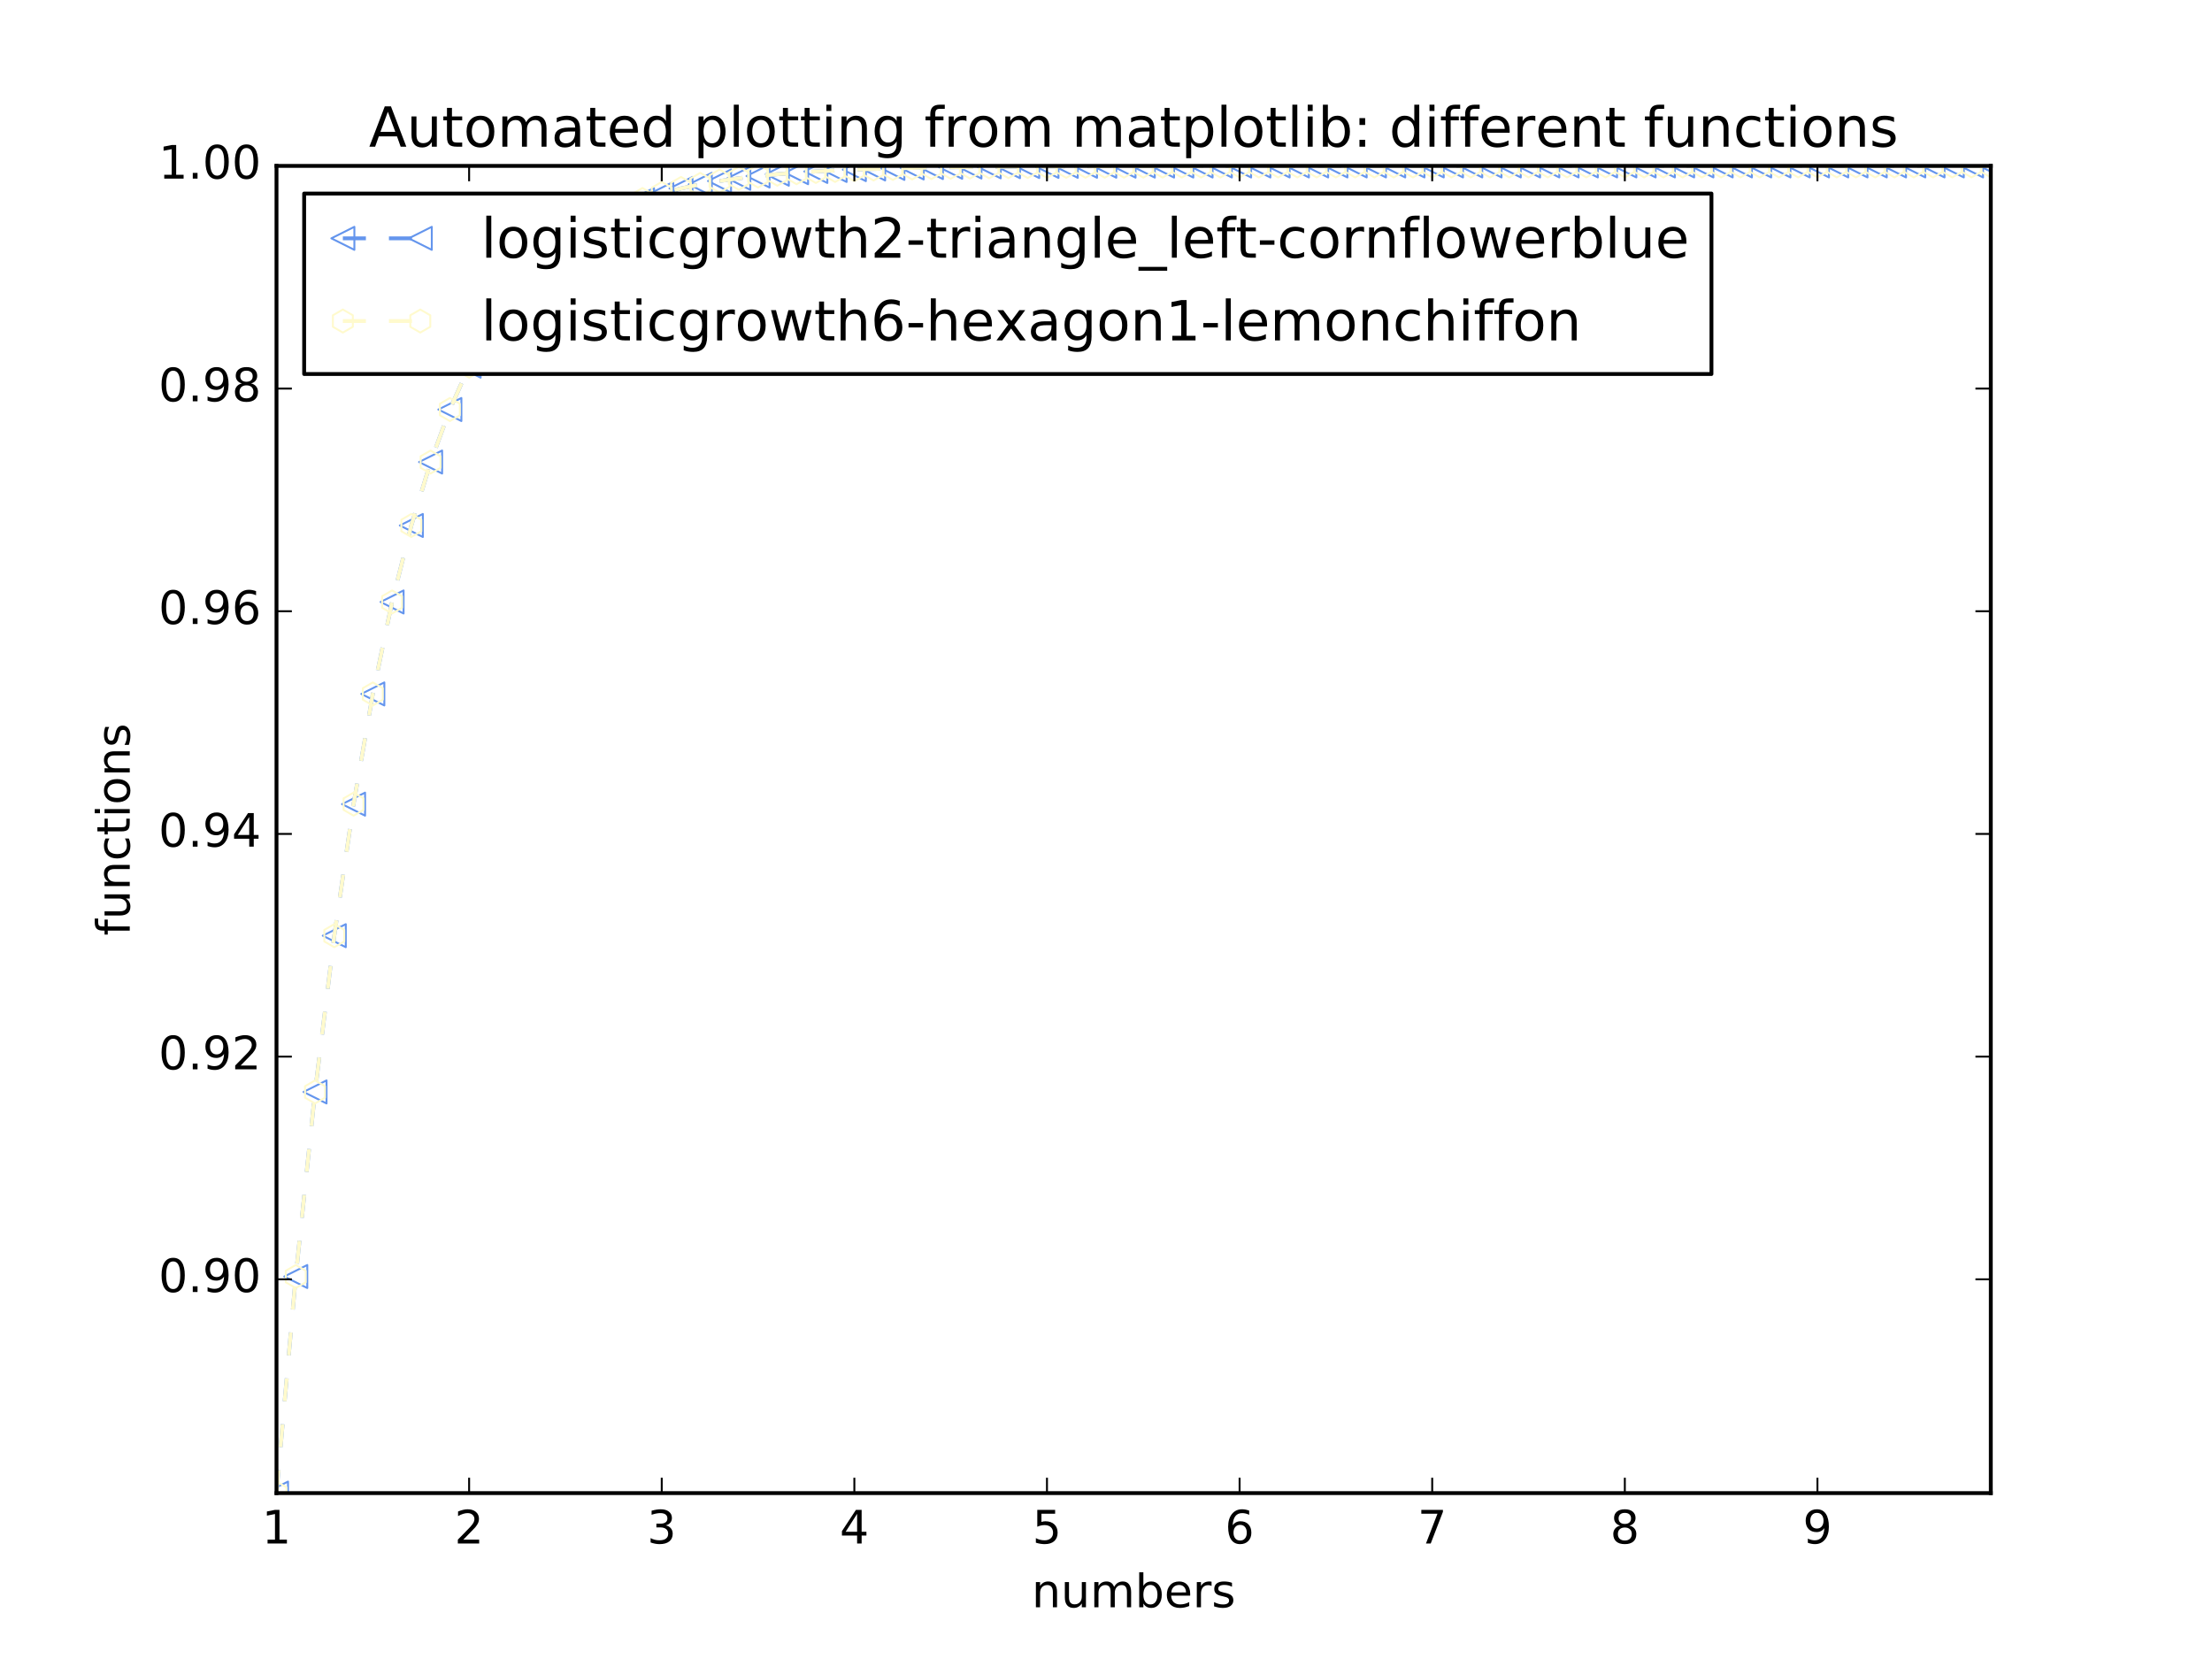 <?xml version="1.0" encoding="utf-8" standalone="no"?>
<!DOCTYPE svg PUBLIC "-//W3C//DTD SVG 1.1//EN"
  "http://www.w3.org/Graphics/SVG/1.1/DTD/svg11.dtd">
<!-- Created with matplotlib (http://matplotlib.org/) -->
<svg height="432pt" version="1.1" viewBox="0 0 576 432" width="576pt" xmlns="http://www.w3.org/2000/svg" xmlns:xlink="http://www.w3.org/1999/xlink">
 <defs>
  <style type="text/css">
*{stroke-linecap:butt;stroke-linejoin:round;stroke-miterlimit:100000;}
  </style>
 </defs>
 <g id="figure_1">
  <g id="patch_1">
   <path d="M 0 432 
L 576 432 
L 576 0 
L 0 0 
z
" style="fill:#ffffff;"/>
  </g>
  <g id="axes_1">
   <g id="patch_2">
    <path d="M 72 388.8 
L 518.4 388.8 
L 518.4 43.2 
L 72 43.2 
z
" style="fill:#ffffff;"/>
   </g>
   <g id="line2d_1">
    <path clip-path="url(#p53d428d1bd)" d="M 72 388.8 
L 77.016 332.402 
L 82.031 284.339 
L 87.047 243.65 
L 92.063 209.398 
L 97.079 180.7 
L 102.094 156.752 
L 107.11 136.833 
L 112.126 120.312 
L 117.142 106.639 
L 122.157 95.347 
L 127.173 86.034 
L 132.189 78.363 
L 137.204 72.053 
L 142.22 66.865 
L 147.236 62.604 
L 152.252 59.106 
L 157.267 56.236 
L 162.283 53.882 
L 167.299 51.951 
L 172.315 50.369 
L 177.33 49.072 
L 182.346 48.009 
L 187.362 47.139 
L 192.378 46.426 
L 197.393 45.841 
L 202.409 45.363 
L 207.425 44.971 
L 212.44 44.65 
L 217.456 44.387 
L 222.472 44.172 
L 227.488 43.996 
L 232.503 43.852 
L 237.519 43.734 
L 242.535 43.637 
L 247.551 43.558 
L 252.566 43.493 
L 257.582 43.44 
L 262.598 43.396 
L 267.613 43.361 
L 272.629 43.332 
L 277.645 43.308 
L 282.661 43.288 
L 287.676 43.272 
L 292.692 43.259 
L 297.708 43.248 
L 302.724 43.24 
L 307.739 43.232 
L 312.755 43.227 
L 317.771 43.222 
L 322.787 43.218 
L 327.802 43.215 
L 332.818 43.212 
L 337.834 43.21 
L 342.849 43.208 
L 347.865 43.207 
L 352.881 43.205 
L 357.897 43.204 
L 362.912 43.204 
L 367.928 43.203 
L 372.944 43.202 
L 377.96 43.202 
L 382.975 43.202 
L 387.991 43.201 
L 393.007 43.201 
L 398.022 43.201 
L 403.038 43.201 
L 408.054 43.201 
L 413.07 43.2 
L 418.085 43.2 
L 423.101 43.2 
L 428.117 43.2 
L 433.133 43.2 
L 438.148 43.2 
L 443.164 43.2 
L 448.18 43.2 
L 453.196 43.2 
L 458.211 43.2 
L 463.227 43.2 
L 468.243 43.2 
L 473.258 43.2 
L 478.274 43.2 
L 483.29 43.2 
L 488.306 43.2 
L 493.321 43.2 
L 498.337 43.2 
L 503.353 43.2 
L 508.369 43.2 
L 513.384 43.2 
L 518.4 43.2 
" style="fill:none;stroke:#6495ed;stroke-dasharray:6,6;stroke-dashoffset:0.0;"/>
    <defs>
     <path d="M -3 -0 
L 3 3 
L 3 -3 
z
" id="md82008eb3f" style="stroke:#6495ed;stroke-linejoin:miter;stroke-width:0.5;"/>
    </defs>
    <g clip-path="url(#p53d428d1bd)">
     <use style="fill:none;stroke:#6495ed;stroke-linejoin:miter;stroke-width:0.5;" x="72.0" xlink:href="#md82008eb3f" y="388.8"/>
     <use style="fill:none;stroke:#6495ed;stroke-linejoin:miter;stroke-width:0.5;" x="77.016" xlink:href="#md82008eb3f" y="332.402"/>
     <use style="fill:none;stroke:#6495ed;stroke-linejoin:miter;stroke-width:0.5;" x="82.031" xlink:href="#md82008eb3f" y="284.339"/>
     <use style="fill:none;stroke:#6495ed;stroke-linejoin:miter;stroke-width:0.5;" x="87.047" xlink:href="#md82008eb3f" y="243.65"/>
     <use style="fill:none;stroke:#6495ed;stroke-linejoin:miter;stroke-width:0.5;" x="92.063" xlink:href="#md82008eb3f" y="209.398"/>
     <use style="fill:none;stroke:#6495ed;stroke-linejoin:miter;stroke-width:0.5;" x="97.079" xlink:href="#md82008eb3f" y="180.7"/>
     <use style="fill:none;stroke:#6495ed;stroke-linejoin:miter;stroke-width:0.5;" x="102.094" xlink:href="#md82008eb3f" y="156.752"/>
     <use style="fill:none;stroke:#6495ed;stroke-linejoin:miter;stroke-width:0.5;" x="107.11" xlink:href="#md82008eb3f" y="136.833"/>
     <use style="fill:none;stroke:#6495ed;stroke-linejoin:miter;stroke-width:0.5;" x="112.126" xlink:href="#md82008eb3f" y="120.312"/>
     <use style="fill:none;stroke:#6495ed;stroke-linejoin:miter;stroke-width:0.5;" x="117.142" xlink:href="#md82008eb3f" y="106.639"/>
     <use style="fill:none;stroke:#6495ed;stroke-linejoin:miter;stroke-width:0.5;" x="122.157" xlink:href="#md82008eb3f" y="95.347"/>
     <use style="fill:none;stroke:#6495ed;stroke-linejoin:miter;stroke-width:0.5;" x="127.173" xlink:href="#md82008eb3f" y="86.034"/>
     <use style="fill:none;stroke:#6495ed;stroke-linejoin:miter;stroke-width:0.5;" x="132.189" xlink:href="#md82008eb3f" y="78.363"/>
     <use style="fill:none;stroke:#6495ed;stroke-linejoin:miter;stroke-width:0.5;" x="137.204" xlink:href="#md82008eb3f" y="72.053"/>
     <use style="fill:none;stroke:#6495ed;stroke-linejoin:miter;stroke-width:0.5;" x="142.22" xlink:href="#md82008eb3f" y="66.865"/>
     <use style="fill:none;stroke:#6495ed;stroke-linejoin:miter;stroke-width:0.5;" x="147.236" xlink:href="#md82008eb3f" y="62.604"/>
     <use style="fill:none;stroke:#6495ed;stroke-linejoin:miter;stroke-width:0.5;" x="152.252" xlink:href="#md82008eb3f" y="59.106"/>
     <use style="fill:none;stroke:#6495ed;stroke-linejoin:miter;stroke-width:0.5;" x="157.267" xlink:href="#md82008eb3f" y="56.236"/>
     <use style="fill:none;stroke:#6495ed;stroke-linejoin:miter;stroke-width:0.5;" x="162.283" xlink:href="#md82008eb3f" y="53.882"/>
     <use style="fill:none;stroke:#6495ed;stroke-linejoin:miter;stroke-width:0.5;" x="167.299" xlink:href="#md82008eb3f" y="51.951"/>
     <use style="fill:none;stroke:#6495ed;stroke-linejoin:miter;stroke-width:0.5;" x="172.315" xlink:href="#md82008eb3f" y="50.369"/>
     <use style="fill:none;stroke:#6495ed;stroke-linejoin:miter;stroke-width:0.5;" x="177.33" xlink:href="#md82008eb3f" y="49.072"/>
     <use style="fill:none;stroke:#6495ed;stroke-linejoin:miter;stroke-width:0.5;" x="182.346" xlink:href="#md82008eb3f" y="48.009"/>
     <use style="fill:none;stroke:#6495ed;stroke-linejoin:miter;stroke-width:0.5;" x="187.362" xlink:href="#md82008eb3f" y="47.139"/>
     <use style="fill:none;stroke:#6495ed;stroke-linejoin:miter;stroke-width:0.5;" x="192.378" xlink:href="#md82008eb3f" y="46.426"/>
     <use style="fill:none;stroke:#6495ed;stroke-linejoin:miter;stroke-width:0.5;" x="197.393" xlink:href="#md82008eb3f" y="45.841"/>
     <use style="fill:none;stroke:#6495ed;stroke-linejoin:miter;stroke-width:0.5;" x="202.409" xlink:href="#md82008eb3f" y="45.363"/>
     <use style="fill:none;stroke:#6495ed;stroke-linejoin:miter;stroke-width:0.5;" x="207.425" xlink:href="#md82008eb3f" y="44.971"/>
     <use style="fill:none;stroke:#6495ed;stroke-linejoin:miter;stroke-width:0.5;" x="212.44" xlink:href="#md82008eb3f" y="44.65"/>
     <use style="fill:none;stroke:#6495ed;stroke-linejoin:miter;stroke-width:0.5;" x="217.456" xlink:href="#md82008eb3f" y="44.387"/>
     <use style="fill:none;stroke:#6495ed;stroke-linejoin:miter;stroke-width:0.5;" x="222.472" xlink:href="#md82008eb3f" y="44.172"/>
     <use style="fill:none;stroke:#6495ed;stroke-linejoin:miter;stroke-width:0.5;" x="227.488" xlink:href="#md82008eb3f" y="43.996"/>
     <use style="fill:none;stroke:#6495ed;stroke-linejoin:miter;stroke-width:0.5;" x="232.503" xlink:href="#md82008eb3f" y="43.852"/>
     <use style="fill:none;stroke:#6495ed;stroke-linejoin:miter;stroke-width:0.5;" x="237.519" xlink:href="#md82008eb3f" y="43.734"/>
     <use style="fill:none;stroke:#6495ed;stroke-linejoin:miter;stroke-width:0.5;" x="242.535" xlink:href="#md82008eb3f" y="43.637"/>
     <use style="fill:none;stroke:#6495ed;stroke-linejoin:miter;stroke-width:0.5;" x="247.551" xlink:href="#md82008eb3f" y="43.558"/>
     <use style="fill:none;stroke:#6495ed;stroke-linejoin:miter;stroke-width:0.5;" x="252.566" xlink:href="#md82008eb3f" y="43.493"/>
     <use style="fill:none;stroke:#6495ed;stroke-linejoin:miter;stroke-width:0.5;" x="257.582" xlink:href="#md82008eb3f" y="43.44"/>
     <use style="fill:none;stroke:#6495ed;stroke-linejoin:miter;stroke-width:0.5;" x="262.598" xlink:href="#md82008eb3f" y="43.396"/>
     <use style="fill:none;stroke:#6495ed;stroke-linejoin:miter;stroke-width:0.5;" x="267.613" xlink:href="#md82008eb3f" y="43.361"/>
     <use style="fill:none;stroke:#6495ed;stroke-linejoin:miter;stroke-width:0.5;" x="272.629" xlink:href="#md82008eb3f" y="43.332"/>
     <use style="fill:none;stroke:#6495ed;stroke-linejoin:miter;stroke-width:0.5;" x="277.645" xlink:href="#md82008eb3f" y="43.308"/>
     <use style="fill:none;stroke:#6495ed;stroke-linejoin:miter;stroke-width:0.5;" x="282.661" xlink:href="#md82008eb3f" y="43.288"/>
     <use style="fill:none;stroke:#6495ed;stroke-linejoin:miter;stroke-width:0.5;" x="287.676" xlink:href="#md82008eb3f" y="43.272"/>
     <use style="fill:none;stroke:#6495ed;stroke-linejoin:miter;stroke-width:0.5;" x="292.692" xlink:href="#md82008eb3f" y="43.259"/>
     <use style="fill:none;stroke:#6495ed;stroke-linejoin:miter;stroke-width:0.5;" x="297.708" xlink:href="#md82008eb3f" y="43.248"/>
     <use style="fill:none;stroke:#6495ed;stroke-linejoin:miter;stroke-width:0.5;" x="302.724" xlink:href="#md82008eb3f" y="43.24"/>
     <use style="fill:none;stroke:#6495ed;stroke-linejoin:miter;stroke-width:0.5;" x="307.739" xlink:href="#md82008eb3f" y="43.232"/>
     <use style="fill:none;stroke:#6495ed;stroke-linejoin:miter;stroke-width:0.5;" x="312.755" xlink:href="#md82008eb3f" y="43.227"/>
     <use style="fill:none;stroke:#6495ed;stroke-linejoin:miter;stroke-width:0.5;" x="317.771" xlink:href="#md82008eb3f" y="43.222"/>
     <use style="fill:none;stroke:#6495ed;stroke-linejoin:miter;stroke-width:0.5;" x="322.787" xlink:href="#md82008eb3f" y="43.218"/>
     <use style="fill:none;stroke:#6495ed;stroke-linejoin:miter;stroke-width:0.5;" x="327.802" xlink:href="#md82008eb3f" y="43.215"/>
     <use style="fill:none;stroke:#6495ed;stroke-linejoin:miter;stroke-width:0.5;" x="332.818" xlink:href="#md82008eb3f" y="43.212"/>
     <use style="fill:none;stroke:#6495ed;stroke-linejoin:miter;stroke-width:0.5;" x="337.834" xlink:href="#md82008eb3f" y="43.21"/>
     <use style="fill:none;stroke:#6495ed;stroke-linejoin:miter;stroke-width:0.5;" x="342.849" xlink:href="#md82008eb3f" y="43.208"/>
     <use style="fill:none;stroke:#6495ed;stroke-linejoin:miter;stroke-width:0.5;" x="347.865" xlink:href="#md82008eb3f" y="43.207"/>
     <use style="fill:none;stroke:#6495ed;stroke-linejoin:miter;stroke-width:0.5;" x="352.881" xlink:href="#md82008eb3f" y="43.205"/>
     <use style="fill:none;stroke:#6495ed;stroke-linejoin:miter;stroke-width:0.5;" x="357.897" xlink:href="#md82008eb3f" y="43.204"/>
     <use style="fill:none;stroke:#6495ed;stroke-linejoin:miter;stroke-width:0.5;" x="362.912" xlink:href="#md82008eb3f" y="43.204"/>
     <use style="fill:none;stroke:#6495ed;stroke-linejoin:miter;stroke-width:0.5;" x="367.928" xlink:href="#md82008eb3f" y="43.203"/>
     <use style="fill:none;stroke:#6495ed;stroke-linejoin:miter;stroke-width:0.5;" x="372.944" xlink:href="#md82008eb3f" y="43.202"/>
     <use style="fill:none;stroke:#6495ed;stroke-linejoin:miter;stroke-width:0.5;" x="377.96" xlink:href="#md82008eb3f" y="43.202"/>
     <use style="fill:none;stroke:#6495ed;stroke-linejoin:miter;stroke-width:0.5;" x="382.975" xlink:href="#md82008eb3f" y="43.202"/>
     <use style="fill:none;stroke:#6495ed;stroke-linejoin:miter;stroke-width:0.5;" x="387.991" xlink:href="#md82008eb3f" y="43.201"/>
     <use style="fill:none;stroke:#6495ed;stroke-linejoin:miter;stroke-width:0.5;" x="393.007" xlink:href="#md82008eb3f" y="43.201"/>
     <use style="fill:none;stroke:#6495ed;stroke-linejoin:miter;stroke-width:0.5;" x="398.022" xlink:href="#md82008eb3f" y="43.201"/>
     <use style="fill:none;stroke:#6495ed;stroke-linejoin:miter;stroke-width:0.5;" x="403.038" xlink:href="#md82008eb3f" y="43.201"/>
     <use style="fill:none;stroke:#6495ed;stroke-linejoin:miter;stroke-width:0.5;" x="408.054" xlink:href="#md82008eb3f" y="43.201"/>
     <use style="fill:none;stroke:#6495ed;stroke-linejoin:miter;stroke-width:0.5;" x="413.07" xlink:href="#md82008eb3f" y="43.2"/>
     <use style="fill:none;stroke:#6495ed;stroke-linejoin:miter;stroke-width:0.5;" x="418.085" xlink:href="#md82008eb3f" y="43.2"/>
     <use style="fill:none;stroke:#6495ed;stroke-linejoin:miter;stroke-width:0.5;" x="423.101" xlink:href="#md82008eb3f" y="43.2"/>
     <use style="fill:none;stroke:#6495ed;stroke-linejoin:miter;stroke-width:0.5;" x="428.117" xlink:href="#md82008eb3f" y="43.2"/>
     <use style="fill:none;stroke:#6495ed;stroke-linejoin:miter;stroke-width:0.5;" x="433.133" xlink:href="#md82008eb3f" y="43.2"/>
     <use style="fill:none;stroke:#6495ed;stroke-linejoin:miter;stroke-width:0.5;" x="438.148" xlink:href="#md82008eb3f" y="43.2"/>
     <use style="fill:none;stroke:#6495ed;stroke-linejoin:miter;stroke-width:0.5;" x="443.164" xlink:href="#md82008eb3f" y="43.2"/>
     <use style="fill:none;stroke:#6495ed;stroke-linejoin:miter;stroke-width:0.5;" x="448.18" xlink:href="#md82008eb3f" y="43.2"/>
     <use style="fill:none;stroke:#6495ed;stroke-linejoin:miter;stroke-width:0.5;" x="453.196" xlink:href="#md82008eb3f" y="43.2"/>
     <use style="fill:none;stroke:#6495ed;stroke-linejoin:miter;stroke-width:0.5;" x="458.211" xlink:href="#md82008eb3f" y="43.2"/>
     <use style="fill:none;stroke:#6495ed;stroke-linejoin:miter;stroke-width:0.5;" x="463.227" xlink:href="#md82008eb3f" y="43.2"/>
     <use style="fill:none;stroke:#6495ed;stroke-linejoin:miter;stroke-width:0.5;" x="468.243" xlink:href="#md82008eb3f" y="43.2"/>
     <use style="fill:none;stroke:#6495ed;stroke-linejoin:miter;stroke-width:0.5;" x="473.258" xlink:href="#md82008eb3f" y="43.2"/>
     <use style="fill:none;stroke:#6495ed;stroke-linejoin:miter;stroke-width:0.5;" x="478.274" xlink:href="#md82008eb3f" y="43.2"/>
     <use style="fill:none;stroke:#6495ed;stroke-linejoin:miter;stroke-width:0.5;" x="483.29" xlink:href="#md82008eb3f" y="43.2"/>
     <use style="fill:none;stroke:#6495ed;stroke-linejoin:miter;stroke-width:0.5;" x="488.306" xlink:href="#md82008eb3f" y="43.2"/>
     <use style="fill:none;stroke:#6495ed;stroke-linejoin:miter;stroke-width:0.5;" x="493.321" xlink:href="#md82008eb3f" y="43.2"/>
     <use style="fill:none;stroke:#6495ed;stroke-linejoin:miter;stroke-width:0.5;" x="498.337" xlink:href="#md82008eb3f" y="43.2"/>
     <use style="fill:none;stroke:#6495ed;stroke-linejoin:miter;stroke-width:0.5;" x="503.353" xlink:href="#md82008eb3f" y="43.2"/>
     <use style="fill:none;stroke:#6495ed;stroke-linejoin:miter;stroke-width:0.5;" x="508.369" xlink:href="#md82008eb3f" y="43.2"/>
     <use style="fill:none;stroke:#6495ed;stroke-linejoin:miter;stroke-width:0.5;" x="513.384" xlink:href="#md82008eb3f" y="43.2"/>
     <use style="fill:none;stroke:#6495ed;stroke-linejoin:miter;stroke-width:0.5;" x="518.4" xlink:href="#md82008eb3f" y="43.2"/>
    </g>
   </g>
   <g id="line2d_2">
    <path clip-path="url(#p53d428d1bd)" d="M 72 388.8 
L 77.016 332.402 
L 82.031 284.339 
L 87.047 243.65 
L 92.063 209.398 
L 97.079 180.7 
L 102.094 156.752 
L 107.11 136.833 
L 112.126 120.312 
L 117.142 106.639 
L 122.157 95.347 
L 127.173 86.034 
L 132.189 78.363 
L 137.204 72.053 
L 142.22 66.865 
L 147.236 62.604 
L 152.252 59.106 
L 157.267 56.236 
L 162.283 53.882 
L 167.299 51.951 
L 172.315 50.369 
L 177.33 49.072 
L 182.346 48.009 
L 187.362 47.139 
L 192.378 46.426 
L 197.393 45.841 
L 202.409 45.363 
L 207.425 44.971 
L 212.44 44.65 
L 217.456 44.387 
L 222.472 44.172 
L 227.488 43.996 
L 232.503 43.852 
L 237.519 43.734 
L 242.535 43.637 
L 247.551 43.558 
L 252.566 43.493 
L 257.582 43.44 
L 262.598 43.396 
L 267.613 43.361 
L 272.629 43.332 
L 277.645 43.308 
L 282.661 43.288 
L 287.676 43.272 
L 292.692 43.259 
L 297.708 43.248 
L 302.724 43.24 
L 307.739 43.232 
L 312.755 43.227 
L 317.771 43.222 
L 322.787 43.218 
L 327.802 43.215 
L 332.818 43.212 
L 337.834 43.21 
L 342.849 43.208 
L 347.865 43.207 
L 352.881 43.205 
L 357.897 43.204 
L 362.912 43.204 
L 367.928 43.203 
L 372.944 43.202 
L 377.96 43.202 
L 382.975 43.202 
L 387.991 43.201 
L 393.007 43.201 
L 398.022 43.201 
L 403.038 43.201 
L 408.054 43.201 
L 413.07 43.2 
L 418.085 43.2 
L 423.101 43.2 
L 428.117 43.2 
L 433.133 43.2 
L 438.148 43.2 
L 443.164 43.2 
L 448.18 43.2 
L 453.196 43.2 
L 458.211 43.2 
L 463.227 43.2 
L 468.243 43.2 
L 473.258 43.2 
L 478.274 43.2 
L 483.29 43.2 
L 488.306 43.2 
L 493.321 43.2 
L 498.337 43.2 
L 503.353 43.2 
L 508.369 43.2 
L 513.384 43.2 
L 518.4 43.2 
" style="fill:none;stroke:#fffacd;stroke-dasharray:6,6;stroke-dashoffset:0.0;"/>
    <defs>
     <path d="M 0 -3 
L -2.598 -1.5 
L -2.598 1.5 
L -0 3 
L 2.598 1.5 
L 2.598 -1.5 
z
" id="m847818abd2" style="stroke:#fffacd;stroke-linejoin:miter;stroke-width:0.5;"/>
    </defs>
    <g clip-path="url(#p53d428d1bd)">
     <use style="fill:none;stroke:#fffacd;stroke-linejoin:miter;stroke-width:0.5;" x="72.0" xlink:href="#m847818abd2" y="388.8"/>
     <use style="fill:none;stroke:#fffacd;stroke-linejoin:miter;stroke-width:0.5;" x="77.016" xlink:href="#m847818abd2" y="332.402"/>
     <use style="fill:none;stroke:#fffacd;stroke-linejoin:miter;stroke-width:0.5;" x="82.031" xlink:href="#m847818abd2" y="284.339"/>
     <use style="fill:none;stroke:#fffacd;stroke-linejoin:miter;stroke-width:0.5;" x="87.047" xlink:href="#m847818abd2" y="243.65"/>
     <use style="fill:none;stroke:#fffacd;stroke-linejoin:miter;stroke-width:0.5;" x="92.063" xlink:href="#m847818abd2" y="209.398"/>
     <use style="fill:none;stroke:#fffacd;stroke-linejoin:miter;stroke-width:0.5;" x="97.079" xlink:href="#m847818abd2" y="180.7"/>
     <use style="fill:none;stroke:#fffacd;stroke-linejoin:miter;stroke-width:0.5;" x="102.094" xlink:href="#m847818abd2" y="156.752"/>
     <use style="fill:none;stroke:#fffacd;stroke-linejoin:miter;stroke-width:0.5;" x="107.11" xlink:href="#m847818abd2" y="136.833"/>
     <use style="fill:none;stroke:#fffacd;stroke-linejoin:miter;stroke-width:0.5;" x="112.126" xlink:href="#m847818abd2" y="120.312"/>
     <use style="fill:none;stroke:#fffacd;stroke-linejoin:miter;stroke-width:0.5;" x="117.142" xlink:href="#m847818abd2" y="106.639"/>
     <use style="fill:none;stroke:#fffacd;stroke-linejoin:miter;stroke-width:0.5;" x="122.157" xlink:href="#m847818abd2" y="95.347"/>
     <use style="fill:none;stroke:#fffacd;stroke-linejoin:miter;stroke-width:0.5;" x="127.173" xlink:href="#m847818abd2" y="86.034"/>
     <use style="fill:none;stroke:#fffacd;stroke-linejoin:miter;stroke-width:0.5;" x="132.189" xlink:href="#m847818abd2" y="78.363"/>
     <use style="fill:none;stroke:#fffacd;stroke-linejoin:miter;stroke-width:0.5;" x="137.204" xlink:href="#m847818abd2" y="72.053"/>
     <use style="fill:none;stroke:#fffacd;stroke-linejoin:miter;stroke-width:0.5;" x="142.22" xlink:href="#m847818abd2" y="66.865"/>
     <use style="fill:none;stroke:#fffacd;stroke-linejoin:miter;stroke-width:0.5;" x="147.236" xlink:href="#m847818abd2" y="62.604"/>
     <use style="fill:none;stroke:#fffacd;stroke-linejoin:miter;stroke-width:0.5;" x="152.252" xlink:href="#m847818abd2" y="59.106"/>
     <use style="fill:none;stroke:#fffacd;stroke-linejoin:miter;stroke-width:0.5;" x="157.267" xlink:href="#m847818abd2" y="56.236"/>
     <use style="fill:none;stroke:#fffacd;stroke-linejoin:miter;stroke-width:0.5;" x="162.283" xlink:href="#m847818abd2" y="53.882"/>
     <use style="fill:none;stroke:#fffacd;stroke-linejoin:miter;stroke-width:0.5;" x="167.299" xlink:href="#m847818abd2" y="51.951"/>
     <use style="fill:none;stroke:#fffacd;stroke-linejoin:miter;stroke-width:0.5;" x="172.315" xlink:href="#m847818abd2" y="50.369"/>
     <use style="fill:none;stroke:#fffacd;stroke-linejoin:miter;stroke-width:0.5;" x="177.33" xlink:href="#m847818abd2" y="49.072"/>
     <use style="fill:none;stroke:#fffacd;stroke-linejoin:miter;stroke-width:0.5;" x="182.346" xlink:href="#m847818abd2" y="48.009"/>
     <use style="fill:none;stroke:#fffacd;stroke-linejoin:miter;stroke-width:0.5;" x="187.362" xlink:href="#m847818abd2" y="47.139"/>
     <use style="fill:none;stroke:#fffacd;stroke-linejoin:miter;stroke-width:0.5;" x="192.378" xlink:href="#m847818abd2" y="46.426"/>
     <use style="fill:none;stroke:#fffacd;stroke-linejoin:miter;stroke-width:0.5;" x="197.393" xlink:href="#m847818abd2" y="45.841"/>
     <use style="fill:none;stroke:#fffacd;stroke-linejoin:miter;stroke-width:0.5;" x="202.409" xlink:href="#m847818abd2" y="45.363"/>
     <use style="fill:none;stroke:#fffacd;stroke-linejoin:miter;stroke-width:0.5;" x="207.425" xlink:href="#m847818abd2" y="44.971"/>
     <use style="fill:none;stroke:#fffacd;stroke-linejoin:miter;stroke-width:0.5;" x="212.44" xlink:href="#m847818abd2" y="44.65"/>
     <use style="fill:none;stroke:#fffacd;stroke-linejoin:miter;stroke-width:0.5;" x="217.456" xlink:href="#m847818abd2" y="44.387"/>
     <use style="fill:none;stroke:#fffacd;stroke-linejoin:miter;stroke-width:0.5;" x="222.472" xlink:href="#m847818abd2" y="44.172"/>
     <use style="fill:none;stroke:#fffacd;stroke-linejoin:miter;stroke-width:0.5;" x="227.488" xlink:href="#m847818abd2" y="43.996"/>
     <use style="fill:none;stroke:#fffacd;stroke-linejoin:miter;stroke-width:0.5;" x="232.503" xlink:href="#m847818abd2" y="43.852"/>
     <use style="fill:none;stroke:#fffacd;stroke-linejoin:miter;stroke-width:0.5;" x="237.519" xlink:href="#m847818abd2" y="43.734"/>
     <use style="fill:none;stroke:#fffacd;stroke-linejoin:miter;stroke-width:0.5;" x="242.535" xlink:href="#m847818abd2" y="43.637"/>
     <use style="fill:none;stroke:#fffacd;stroke-linejoin:miter;stroke-width:0.5;" x="247.551" xlink:href="#m847818abd2" y="43.558"/>
     <use style="fill:none;stroke:#fffacd;stroke-linejoin:miter;stroke-width:0.5;" x="252.566" xlink:href="#m847818abd2" y="43.493"/>
     <use style="fill:none;stroke:#fffacd;stroke-linejoin:miter;stroke-width:0.5;" x="257.582" xlink:href="#m847818abd2" y="43.44"/>
     <use style="fill:none;stroke:#fffacd;stroke-linejoin:miter;stroke-width:0.5;" x="262.598" xlink:href="#m847818abd2" y="43.396"/>
     <use style="fill:none;stroke:#fffacd;stroke-linejoin:miter;stroke-width:0.5;" x="267.613" xlink:href="#m847818abd2" y="43.361"/>
     <use style="fill:none;stroke:#fffacd;stroke-linejoin:miter;stroke-width:0.5;" x="272.629" xlink:href="#m847818abd2" y="43.332"/>
     <use style="fill:none;stroke:#fffacd;stroke-linejoin:miter;stroke-width:0.5;" x="277.645" xlink:href="#m847818abd2" y="43.308"/>
     <use style="fill:none;stroke:#fffacd;stroke-linejoin:miter;stroke-width:0.5;" x="282.661" xlink:href="#m847818abd2" y="43.288"/>
     <use style="fill:none;stroke:#fffacd;stroke-linejoin:miter;stroke-width:0.5;" x="287.676" xlink:href="#m847818abd2" y="43.272"/>
     <use style="fill:none;stroke:#fffacd;stroke-linejoin:miter;stroke-width:0.5;" x="292.692" xlink:href="#m847818abd2" y="43.259"/>
     <use style="fill:none;stroke:#fffacd;stroke-linejoin:miter;stroke-width:0.5;" x="297.708" xlink:href="#m847818abd2" y="43.248"/>
     <use style="fill:none;stroke:#fffacd;stroke-linejoin:miter;stroke-width:0.5;" x="302.724" xlink:href="#m847818abd2" y="43.24"/>
     <use style="fill:none;stroke:#fffacd;stroke-linejoin:miter;stroke-width:0.5;" x="307.739" xlink:href="#m847818abd2" y="43.232"/>
     <use style="fill:none;stroke:#fffacd;stroke-linejoin:miter;stroke-width:0.5;" x="312.755" xlink:href="#m847818abd2" y="43.227"/>
     <use style="fill:none;stroke:#fffacd;stroke-linejoin:miter;stroke-width:0.5;" x="317.771" xlink:href="#m847818abd2" y="43.222"/>
     <use style="fill:none;stroke:#fffacd;stroke-linejoin:miter;stroke-width:0.5;" x="322.787" xlink:href="#m847818abd2" y="43.218"/>
     <use style="fill:none;stroke:#fffacd;stroke-linejoin:miter;stroke-width:0.5;" x="327.802" xlink:href="#m847818abd2" y="43.215"/>
     <use style="fill:none;stroke:#fffacd;stroke-linejoin:miter;stroke-width:0.5;" x="332.818" xlink:href="#m847818abd2" y="43.212"/>
     <use style="fill:none;stroke:#fffacd;stroke-linejoin:miter;stroke-width:0.5;" x="337.834" xlink:href="#m847818abd2" y="43.21"/>
     <use style="fill:none;stroke:#fffacd;stroke-linejoin:miter;stroke-width:0.5;" x="342.849" xlink:href="#m847818abd2" y="43.208"/>
     <use style="fill:none;stroke:#fffacd;stroke-linejoin:miter;stroke-width:0.5;" x="347.865" xlink:href="#m847818abd2" y="43.207"/>
     <use style="fill:none;stroke:#fffacd;stroke-linejoin:miter;stroke-width:0.5;" x="352.881" xlink:href="#m847818abd2" y="43.205"/>
     <use style="fill:none;stroke:#fffacd;stroke-linejoin:miter;stroke-width:0.5;" x="357.897" xlink:href="#m847818abd2" y="43.204"/>
     <use style="fill:none;stroke:#fffacd;stroke-linejoin:miter;stroke-width:0.5;" x="362.912" xlink:href="#m847818abd2" y="43.204"/>
     <use style="fill:none;stroke:#fffacd;stroke-linejoin:miter;stroke-width:0.5;" x="367.928" xlink:href="#m847818abd2" y="43.203"/>
     <use style="fill:none;stroke:#fffacd;stroke-linejoin:miter;stroke-width:0.5;" x="372.944" xlink:href="#m847818abd2" y="43.202"/>
     <use style="fill:none;stroke:#fffacd;stroke-linejoin:miter;stroke-width:0.5;" x="377.96" xlink:href="#m847818abd2" y="43.202"/>
     <use style="fill:none;stroke:#fffacd;stroke-linejoin:miter;stroke-width:0.5;" x="382.975" xlink:href="#m847818abd2" y="43.202"/>
     <use style="fill:none;stroke:#fffacd;stroke-linejoin:miter;stroke-width:0.5;" x="387.991" xlink:href="#m847818abd2" y="43.201"/>
     <use style="fill:none;stroke:#fffacd;stroke-linejoin:miter;stroke-width:0.5;" x="393.007" xlink:href="#m847818abd2" y="43.201"/>
     <use style="fill:none;stroke:#fffacd;stroke-linejoin:miter;stroke-width:0.5;" x="398.022" xlink:href="#m847818abd2" y="43.201"/>
     <use style="fill:none;stroke:#fffacd;stroke-linejoin:miter;stroke-width:0.5;" x="403.038" xlink:href="#m847818abd2" y="43.201"/>
     <use style="fill:none;stroke:#fffacd;stroke-linejoin:miter;stroke-width:0.5;" x="408.054" xlink:href="#m847818abd2" y="43.201"/>
     <use style="fill:none;stroke:#fffacd;stroke-linejoin:miter;stroke-width:0.5;" x="413.07" xlink:href="#m847818abd2" y="43.2"/>
     <use style="fill:none;stroke:#fffacd;stroke-linejoin:miter;stroke-width:0.5;" x="418.085" xlink:href="#m847818abd2" y="43.2"/>
     <use style="fill:none;stroke:#fffacd;stroke-linejoin:miter;stroke-width:0.5;" x="423.101" xlink:href="#m847818abd2" y="43.2"/>
     <use style="fill:none;stroke:#fffacd;stroke-linejoin:miter;stroke-width:0.5;" x="428.117" xlink:href="#m847818abd2" y="43.2"/>
     <use style="fill:none;stroke:#fffacd;stroke-linejoin:miter;stroke-width:0.5;" x="433.133" xlink:href="#m847818abd2" y="43.2"/>
     <use style="fill:none;stroke:#fffacd;stroke-linejoin:miter;stroke-width:0.5;" x="438.148" xlink:href="#m847818abd2" y="43.2"/>
     <use style="fill:none;stroke:#fffacd;stroke-linejoin:miter;stroke-width:0.5;" x="443.164" xlink:href="#m847818abd2" y="43.2"/>
     <use style="fill:none;stroke:#fffacd;stroke-linejoin:miter;stroke-width:0.5;" x="448.18" xlink:href="#m847818abd2" y="43.2"/>
     <use style="fill:none;stroke:#fffacd;stroke-linejoin:miter;stroke-width:0.5;" x="453.196" xlink:href="#m847818abd2" y="43.2"/>
     <use style="fill:none;stroke:#fffacd;stroke-linejoin:miter;stroke-width:0.5;" x="458.211" xlink:href="#m847818abd2" y="43.2"/>
     <use style="fill:none;stroke:#fffacd;stroke-linejoin:miter;stroke-width:0.5;" x="463.227" xlink:href="#m847818abd2" y="43.2"/>
     <use style="fill:none;stroke:#fffacd;stroke-linejoin:miter;stroke-width:0.5;" x="468.243" xlink:href="#m847818abd2" y="43.2"/>
     <use style="fill:none;stroke:#fffacd;stroke-linejoin:miter;stroke-width:0.5;" x="473.258" xlink:href="#m847818abd2" y="43.2"/>
     <use style="fill:none;stroke:#fffacd;stroke-linejoin:miter;stroke-width:0.5;" x="478.274" xlink:href="#m847818abd2" y="43.2"/>
     <use style="fill:none;stroke:#fffacd;stroke-linejoin:miter;stroke-width:0.5;" x="483.29" xlink:href="#m847818abd2" y="43.2"/>
     <use style="fill:none;stroke:#fffacd;stroke-linejoin:miter;stroke-width:0.5;" x="488.306" xlink:href="#m847818abd2" y="43.2"/>
     <use style="fill:none;stroke:#fffacd;stroke-linejoin:miter;stroke-width:0.5;" x="493.321" xlink:href="#m847818abd2" y="43.2"/>
     <use style="fill:none;stroke:#fffacd;stroke-linejoin:miter;stroke-width:0.5;" x="498.337" xlink:href="#m847818abd2" y="43.2"/>
     <use style="fill:none;stroke:#fffacd;stroke-linejoin:miter;stroke-width:0.5;" x="503.353" xlink:href="#m847818abd2" y="43.2"/>
     <use style="fill:none;stroke:#fffacd;stroke-linejoin:miter;stroke-width:0.5;" x="508.369" xlink:href="#m847818abd2" y="43.2"/>
     <use style="fill:none;stroke:#fffacd;stroke-linejoin:miter;stroke-width:0.5;" x="513.384" xlink:href="#m847818abd2" y="43.2"/>
     <use style="fill:none;stroke:#fffacd;stroke-linejoin:miter;stroke-width:0.5;" x="518.4" xlink:href="#m847818abd2" y="43.2"/>
    </g>
   </g>
   <g id="patch_3">
    <path d="M 72 43.2 
L 518.4 43.2 
" style="fill:none;stroke:#000000;stroke-linecap:square;stroke-linejoin:miter;"/>
   </g>
   <g id="patch_4">
    <path d="M 518.4 388.8 
L 518.4 43.2 
" style="fill:none;stroke:#000000;stroke-linecap:square;stroke-linejoin:miter;"/>
   </g>
   <g id="patch_5">
    <path d="M 72 388.8 
L 518.4 388.8 
" style="fill:none;stroke:#000000;stroke-linecap:square;stroke-linejoin:miter;"/>
   </g>
   <g id="patch_6">
    <path d="M 72 388.8 
L 72 43.2 
" style="fill:none;stroke:#000000;stroke-linecap:square;stroke-linejoin:miter;"/>
   </g>
   <g id="matplotlib.axis_1">
    <g id="xtick_1">
     <g id="line2d_3">
      <defs>
       <path d="M 0 0 
L 0 -4 
" id="m9cfeaf2559" style="stroke:#000000;stroke-width:0.5;"/>
      </defs>
      <g>
       <use style="stroke:#000000;stroke-width:0.5;" x="72.0" xlink:href="#m9cfeaf2559" y="388.8"/>
      </g>
     </g>
     <g id="line2d_4">
      <defs>
       <path d="M 0 0 
L 0 4 
" id="m3c5f2195d3" style="stroke:#000000;stroke-width:0.5;"/>
      </defs>
      <g>
       <use style="stroke:#000000;stroke-width:0.5;" x="72.0" xlink:href="#m3c5f2195d3" y="43.2"/>
      </g>
     </g>
     <g id="text_1">
      <!-- 1 -->
      <defs>
       <path d="M 12.406 8.297 
L 28.516 8.297 
L 28.516 63.922 
L 10.984 60.406 
L 10.984 69.391 
L 28.422 72.906 
L 38.281 72.906 
L 38.281 8.297 
L 54.391 8.297 
L 54.391 0 
L 12.406 0 
z
" id="BitstreamVeraSans-Roman-31"/>
      </defs>
      <g transform="translate(68.183 401.918)scale(0.12 -0.12)">
       <use xlink:href="#BitstreamVeraSans-Roman-31"/>
      </g>
     </g>
    </g>
    <g id="xtick_2">
     <g id="line2d_5">
      <g>
       <use style="stroke:#000000;stroke-width:0.5;" x="122.157" xlink:href="#m9cfeaf2559" y="388.8"/>
      </g>
     </g>
     <g id="line2d_6">
      <g>
       <use style="stroke:#000000;stroke-width:0.5;" x="122.157" xlink:href="#m3c5f2195d3" y="43.2"/>
      </g>
     </g>
     <g id="text_2">
      <!-- 2 -->
      <defs>
       <path d="M 19.188 8.297 
L 53.609 8.297 
L 53.609 0 
L 7.328 0 
L 7.328 8.297 
Q 12.938 14.109 22.625 23.891 
Q 32.328 33.688 34.812 36.531 
Q 39.547 41.844 41.422 45.531 
Q 43.312 49.219 43.312 52.781 
Q 43.312 58.594 39.234 62.25 
Q 35.156 65.922 28.609 65.922 
Q 23.969 65.922 18.812 64.312 
Q 13.672 62.703 7.812 59.422 
L 7.812 69.391 
Q 13.766 71.781 18.938 73 
Q 24.125 74.219 28.422 74.219 
Q 39.75 74.219 46.484 68.547 
Q 53.219 62.891 53.219 53.422 
Q 53.219 48.922 51.531 44.891 
Q 49.859 40.875 45.406 35.406 
Q 44.188 33.984 37.641 27.219 
Q 31.109 20.453 19.188 8.297 
" id="BitstreamVeraSans-Roman-32"/>
      </defs>
      <g transform="translate(118.34 401.918)scale(0.12 -0.12)">
       <use xlink:href="#BitstreamVeraSans-Roman-32"/>
      </g>
     </g>
    </g>
    <g id="xtick_3">
     <g id="line2d_7">
      <g>
       <use style="stroke:#000000;stroke-width:0.5;" x="172.315" xlink:href="#m9cfeaf2559" y="388.8"/>
      </g>
     </g>
     <g id="line2d_8">
      <g>
       <use style="stroke:#000000;stroke-width:0.5;" x="172.315" xlink:href="#m3c5f2195d3" y="43.2"/>
      </g>
     </g>
     <g id="text_3">
      <!-- 3 -->
      <defs>
       <path d="M 40.578 39.312 
Q 47.656 37.797 51.625 33 
Q 55.609 28.219 55.609 21.188 
Q 55.609 10.406 48.188 4.484 
Q 40.766 -1.422 27.094 -1.422 
Q 22.516 -1.422 17.656 -0.516 
Q 12.797 0.391 7.625 2.203 
L 7.625 11.719 
Q 11.719 9.328 16.594 8.109 
Q 21.484 6.891 26.812 6.891 
Q 36.078 6.891 40.938 10.547 
Q 45.797 14.203 45.797 21.188 
Q 45.797 27.641 41.281 31.266 
Q 36.766 34.906 28.719 34.906 
L 20.219 34.906 
L 20.219 43.016 
L 29.109 43.016 
Q 36.375 43.016 40.234 45.922 
Q 44.094 48.828 44.094 54.297 
Q 44.094 59.906 40.109 62.906 
Q 36.141 65.922 28.719 65.922 
Q 24.656 65.922 20.016 65.031 
Q 15.375 64.156 9.812 62.312 
L 9.812 71.094 
Q 15.438 72.656 20.344 73.438 
Q 25.25 74.219 29.594 74.219 
Q 40.828 74.219 47.359 69.109 
Q 53.906 64.016 53.906 55.328 
Q 53.906 49.266 50.438 45.094 
Q 46.969 40.922 40.578 39.312 
" id="BitstreamVeraSans-Roman-33"/>
      </defs>
      <g transform="translate(168.497 401.918)scale(0.12 -0.12)">
       <use xlink:href="#BitstreamVeraSans-Roman-33"/>
      </g>
     </g>
    </g>
    <g id="xtick_4">
     <g id="line2d_9">
      <g>
       <use style="stroke:#000000;stroke-width:0.5;" x="222.472" xlink:href="#m9cfeaf2559" y="388.8"/>
      </g>
     </g>
     <g id="line2d_10">
      <g>
       <use style="stroke:#000000;stroke-width:0.5;" x="222.472" xlink:href="#m3c5f2195d3" y="43.2"/>
      </g>
     </g>
     <g id="text_4">
      <!-- 4 -->
      <defs>
       <path d="M 37.797 64.312 
L 12.891 25.391 
L 37.797 25.391 
z
M 35.203 72.906 
L 47.609 72.906 
L 47.609 25.391 
L 58.016 25.391 
L 58.016 17.188 
L 47.609 17.188 
L 47.609 0 
L 37.797 0 
L 37.797 17.188 
L 4.891 17.188 
L 4.891 26.703 
z
" id="BitstreamVeraSans-Roman-34"/>
      </defs>
      <g transform="translate(218.654 401.918)scale(0.12 -0.12)">
       <use xlink:href="#BitstreamVeraSans-Roman-34"/>
      </g>
     </g>
    </g>
    <g id="xtick_5">
     <g id="line2d_11">
      <g>
       <use style="stroke:#000000;stroke-width:0.5;" x="272.629" xlink:href="#m9cfeaf2559" y="388.8"/>
      </g>
     </g>
     <g id="line2d_12">
      <g>
       <use style="stroke:#000000;stroke-width:0.5;" x="272.629" xlink:href="#m3c5f2195d3" y="43.2"/>
      </g>
     </g>
     <g id="text_5">
      <!-- 5 -->
      <defs>
       <path d="M 10.797 72.906 
L 49.516 72.906 
L 49.516 64.594 
L 19.828 64.594 
L 19.828 46.734 
Q 21.969 47.469 24.109 47.828 
Q 26.266 48.188 28.422 48.188 
Q 40.625 48.188 47.75 41.5 
Q 54.891 34.812 54.891 23.391 
Q 54.891 11.625 47.562 5.094 
Q 40.234 -1.422 26.906 -1.422 
Q 22.312 -1.422 17.547 -0.641 
Q 12.797 0.141 7.719 1.703 
L 7.719 11.625 
Q 12.109 9.234 16.797 8.062 
Q 21.484 6.891 26.703 6.891 
Q 35.156 6.891 40.078 11.328 
Q 45.016 15.766 45.016 23.391 
Q 45.016 31 40.078 35.438 
Q 35.156 39.891 26.703 39.891 
Q 22.75 39.891 18.812 39.016 
Q 14.891 38.141 10.797 36.281 
z
" id="BitstreamVeraSans-Roman-35"/>
      </defs>
      <g transform="translate(268.812 401.918)scale(0.12 -0.12)">
       <use xlink:href="#BitstreamVeraSans-Roman-35"/>
      </g>
     </g>
    </g>
    <g id="xtick_6">
     <g id="line2d_13">
      <g>
       <use style="stroke:#000000;stroke-width:0.5;" x="322.787" xlink:href="#m9cfeaf2559" y="388.8"/>
      </g>
     </g>
     <g id="line2d_14">
      <g>
       <use style="stroke:#000000;stroke-width:0.5;" x="322.787" xlink:href="#m3c5f2195d3" y="43.2"/>
      </g>
     </g>
     <g id="text_6">
      <!-- 6 -->
      <defs>
       <path d="M 33.016 40.375 
Q 26.375 40.375 22.484 35.828 
Q 18.609 31.297 18.609 23.391 
Q 18.609 15.531 22.484 10.953 
Q 26.375 6.391 33.016 6.391 
Q 39.656 6.391 43.531 10.953 
Q 47.406 15.531 47.406 23.391 
Q 47.406 31.297 43.531 35.828 
Q 39.656 40.375 33.016 40.375 
M 52.594 71.297 
L 52.594 62.312 
Q 48.875 64.062 45.094 64.984 
Q 41.312 65.922 37.594 65.922 
Q 27.828 65.922 22.672 59.328 
Q 17.531 52.734 16.797 39.406 
Q 19.672 43.656 24.016 45.922 
Q 28.375 48.188 33.594 48.188 
Q 44.578 48.188 50.953 41.516 
Q 57.328 34.859 57.328 23.391 
Q 57.328 12.156 50.688 5.359 
Q 44.047 -1.422 33.016 -1.422 
Q 20.359 -1.422 13.672 8.266 
Q 6.984 17.969 6.984 36.375 
Q 6.984 53.656 15.188 63.938 
Q 23.391 74.219 37.203 74.219 
Q 40.922 74.219 44.703 73.484 
Q 48.484 72.75 52.594 71.297 
" id="BitstreamVeraSans-Roman-36"/>
      </defs>
      <g transform="translate(318.969 401.918)scale(0.12 -0.12)">
       <use xlink:href="#BitstreamVeraSans-Roman-36"/>
      </g>
     </g>
    </g>
    <g id="xtick_7">
     <g id="line2d_15">
      <g>
       <use style="stroke:#000000;stroke-width:0.5;" x="372.944" xlink:href="#m9cfeaf2559" y="388.8"/>
      </g>
     </g>
     <g id="line2d_16">
      <g>
       <use style="stroke:#000000;stroke-width:0.5;" x="372.944" xlink:href="#m3c5f2195d3" y="43.2"/>
      </g>
     </g>
     <g id="text_7">
      <!-- 7 -->
      <defs>
       <path d="M 8.203 72.906 
L 55.078 72.906 
L 55.078 68.703 
L 28.609 0 
L 18.312 0 
L 43.219 64.594 
L 8.203 64.594 
z
" id="BitstreamVeraSans-Roman-37"/>
      </defs>
      <g transform="translate(369.126 401.918)scale(0.12 -0.12)">
       <use xlink:href="#BitstreamVeraSans-Roman-37"/>
      </g>
     </g>
    </g>
    <g id="xtick_8">
     <g id="line2d_17">
      <g>
       <use style="stroke:#000000;stroke-width:0.5;" x="423.101" xlink:href="#m9cfeaf2559" y="388.8"/>
      </g>
     </g>
     <g id="line2d_18">
      <g>
       <use style="stroke:#000000;stroke-width:0.5;" x="423.101" xlink:href="#m3c5f2195d3" y="43.2"/>
      </g>
     </g>
     <g id="text_8">
      <!-- 8 -->
      <defs>
       <path d="M 31.781 34.625 
Q 24.75 34.625 20.719 30.859 
Q 16.703 27.094 16.703 20.516 
Q 16.703 13.922 20.719 10.156 
Q 24.75 6.391 31.781 6.391 
Q 38.812 6.391 42.859 10.172 
Q 46.922 13.969 46.922 20.516 
Q 46.922 27.094 42.891 30.859 
Q 38.875 34.625 31.781 34.625 
M 21.922 38.812 
Q 15.578 40.375 12.031 44.719 
Q 8.5 49.078 8.5 55.328 
Q 8.5 64.062 14.719 69.141 
Q 20.953 74.219 31.781 74.219 
Q 42.672 74.219 48.875 69.141 
Q 55.078 64.062 55.078 55.328 
Q 55.078 49.078 51.531 44.719 
Q 48 40.375 41.703 38.812 
Q 48.828 37.156 52.797 32.312 
Q 56.781 27.484 56.781 20.516 
Q 56.781 9.906 50.312 4.234 
Q 43.844 -1.422 31.781 -1.422 
Q 19.734 -1.422 13.25 4.234 
Q 6.781 9.906 6.781 20.516 
Q 6.781 27.484 10.781 32.312 
Q 14.797 37.156 21.922 38.812 
M 18.312 54.391 
Q 18.312 48.734 21.844 45.562 
Q 25.391 42.391 31.781 42.391 
Q 38.141 42.391 41.719 45.562 
Q 45.312 48.734 45.312 54.391 
Q 45.312 60.062 41.719 63.234 
Q 38.141 66.406 31.781 66.406 
Q 25.391 66.406 21.844 63.234 
Q 18.312 60.062 18.312 54.391 
" id="BitstreamVeraSans-Roman-38"/>
      </defs>
      <g transform="translate(419.284 401.918)scale(0.12 -0.12)">
       <use xlink:href="#BitstreamVeraSans-Roman-38"/>
      </g>
     </g>
    </g>
    <g id="xtick_9">
     <g id="line2d_19">
      <g>
       <use style="stroke:#000000;stroke-width:0.5;" x="473.258" xlink:href="#m9cfeaf2559" y="388.8"/>
      </g>
     </g>
     <g id="line2d_20">
      <g>
       <use style="stroke:#000000;stroke-width:0.5;" x="473.258" xlink:href="#m3c5f2195d3" y="43.2"/>
      </g>
     </g>
     <g id="text_9">
      <!-- 9 -->
      <defs>
       <path d="M 10.984 1.516 
L 10.984 10.5 
Q 14.703 8.734 18.5 7.812 
Q 22.312 6.891 25.984 6.891 
Q 35.75 6.891 40.891 13.453 
Q 46.047 20.016 46.781 33.406 
Q 43.953 29.203 39.594 26.953 
Q 35.25 24.703 29.984 24.703 
Q 19.047 24.703 12.672 31.312 
Q 6.297 37.938 6.297 49.422 
Q 6.297 60.641 12.938 67.422 
Q 19.578 74.219 30.609 74.219 
Q 43.266 74.219 49.922 64.516 
Q 56.594 54.828 56.594 36.375 
Q 56.594 19.141 48.406 8.859 
Q 40.234 -1.422 26.422 -1.422 
Q 22.703 -1.422 18.891 -0.688 
Q 15.094 0.047 10.984 1.516 
M 30.609 32.422 
Q 37.25 32.422 41.125 36.953 
Q 45.016 41.5 45.016 49.422 
Q 45.016 57.281 41.125 61.844 
Q 37.25 66.406 30.609 66.406 
Q 23.969 66.406 20.094 61.844 
Q 16.219 57.281 16.219 49.422 
Q 16.219 41.5 20.094 36.953 
Q 23.969 32.422 30.609 32.422 
" id="BitstreamVeraSans-Roman-39"/>
      </defs>
      <g transform="translate(469.441 401.918)scale(0.12 -0.12)">
       <use xlink:href="#BitstreamVeraSans-Roman-39"/>
      </g>
     </g>
    </g>
    <g id="text_10">
     <!-- numbers -->
     <defs>
      <path d="M 54.891 33.016 
L 54.891 0 
L 45.906 0 
L 45.906 32.719 
Q 45.906 40.484 42.875 44.328 
Q 39.844 48.188 33.797 48.188 
Q 26.516 48.188 22.312 43.547 
Q 18.109 38.922 18.109 30.906 
L 18.109 0 
L 9.078 0 
L 9.078 54.688 
L 18.109 54.688 
L 18.109 46.188 
Q 21.344 51.125 25.703 53.562 
Q 30.078 56 35.797 56 
Q 45.219 56 50.047 50.172 
Q 54.891 44.344 54.891 33.016 
" id="BitstreamVeraSans-Roman-6e"/>
      <path d="M 52 44.188 
Q 55.375 50.25 60.062 53.125 
Q 64.75 56 71.094 56 
Q 79.641 56 84.281 50.016 
Q 88.922 44.047 88.922 33.016 
L 88.922 0 
L 79.891 0 
L 79.891 32.719 
Q 79.891 40.578 77.094 44.375 
Q 74.312 48.188 68.609 48.188 
Q 61.625 48.188 57.562 43.547 
Q 53.516 38.922 53.516 30.906 
L 53.516 0 
L 44.484 0 
L 44.484 32.719 
Q 44.484 40.625 41.703 44.406 
Q 38.922 48.188 33.109 48.188 
Q 26.219 48.188 22.156 43.531 
Q 18.109 38.875 18.109 30.906 
L 18.109 0 
L 9.078 0 
L 9.078 54.688 
L 18.109 54.688 
L 18.109 46.188 
Q 21.188 51.219 25.484 53.609 
Q 29.781 56 35.688 56 
Q 41.656 56 45.828 52.969 
Q 50 49.953 52 44.188 
" id="BitstreamVeraSans-Roman-6d"/>
      <path d="M 56.203 29.594 
L 56.203 25.203 
L 14.891 25.203 
Q 15.484 15.922 20.484 11.062 
Q 25.484 6.203 34.422 6.203 
Q 39.594 6.203 44.453 7.469 
Q 49.312 8.734 54.109 11.281 
L 54.109 2.781 
Q 49.266 0.734 44.188 -0.344 
Q 39.109 -1.422 33.891 -1.422 
Q 20.797 -1.422 13.156 6.188 
Q 5.516 13.812 5.516 26.812 
Q 5.516 40.234 12.766 48.109 
Q 20.016 56 32.328 56 
Q 43.359 56 49.781 48.891 
Q 56.203 41.797 56.203 29.594 
M 47.219 32.234 
Q 47.125 39.594 43.094 43.984 
Q 39.062 48.391 32.422 48.391 
Q 24.906 48.391 20.391 44.141 
Q 15.875 39.891 15.188 32.172 
z
" id="BitstreamVeraSans-Roman-65"/>
      <path d="M 8.5 21.578 
L 8.5 54.688 
L 17.484 54.688 
L 17.484 21.922 
Q 17.484 14.156 20.5 10.266 
Q 23.531 6.391 29.594 6.391 
Q 36.859 6.391 41.078 11.031 
Q 45.312 15.672 45.312 23.688 
L 45.312 54.688 
L 54.297 54.688 
L 54.297 0 
L 45.312 0 
L 45.312 8.406 
Q 42.047 3.422 37.719 1 
Q 33.406 -1.422 27.688 -1.422 
Q 18.266 -1.422 13.375 4.438 
Q 8.5 10.297 8.5 21.578 
" id="BitstreamVeraSans-Roman-75"/>
      <path d="M 41.109 46.297 
Q 39.594 47.172 37.812 47.578 
Q 36.031 48 33.891 48 
Q 26.266 48 22.188 43.047 
Q 18.109 38.094 18.109 28.812 
L 18.109 0 
L 9.078 0 
L 9.078 54.688 
L 18.109 54.688 
L 18.109 46.188 
Q 20.953 51.172 25.484 53.578 
Q 30.031 56 36.531 56 
Q 37.453 56 38.578 55.875 
Q 39.703 55.766 41.062 55.516 
z
" id="BitstreamVeraSans-Roman-72"/>
      <path d="M 44.281 53.078 
L 44.281 44.578 
Q 40.484 46.531 36.375 47.5 
Q 32.281 48.484 27.875 48.484 
Q 21.188 48.484 17.844 46.438 
Q 14.5 44.391 14.5 40.281 
Q 14.5 37.156 16.891 35.375 
Q 19.281 33.594 26.516 31.984 
L 29.594 31.297 
Q 39.156 29.25 43.188 25.516 
Q 47.219 21.781 47.219 15.094 
Q 47.219 7.469 41.188 3.016 
Q 35.156 -1.422 24.609 -1.422 
Q 20.219 -1.422 15.453 -0.562 
Q 10.688 0.297 5.422 2 
L 5.422 11.281 
Q 10.406 8.688 15.234 7.391 
Q 20.062 6.109 24.812 6.109 
Q 31.156 6.109 34.562 8.281 
Q 37.984 10.453 37.984 14.406 
Q 37.984 18.062 35.516 20.016 
Q 33.062 21.969 24.703 23.781 
L 21.578 24.516 
Q 13.234 26.266 9.516 29.906 
Q 5.812 33.547 5.812 39.891 
Q 5.812 47.609 11.281 51.797 
Q 16.75 56 26.812 56 
Q 31.781 56 36.172 55.266 
Q 40.578 54.547 44.281 53.078 
" id="BitstreamVeraSans-Roman-73"/>
      <path d="M 48.688 27.297 
Q 48.688 37.203 44.609 42.844 
Q 40.531 48.484 33.406 48.484 
Q 26.266 48.484 22.188 42.844 
Q 18.109 37.203 18.109 27.297 
Q 18.109 17.391 22.188 11.75 
Q 26.266 6.109 33.406 6.109 
Q 40.531 6.109 44.609 11.75 
Q 48.688 17.391 48.688 27.297 
M 18.109 46.391 
Q 20.953 51.266 25.266 53.625 
Q 29.594 56 35.594 56 
Q 45.562 56 51.781 48.094 
Q 58.016 40.188 58.016 27.297 
Q 58.016 14.406 51.781 6.484 
Q 45.562 -1.422 35.594 -1.422 
Q 29.594 -1.422 25.266 0.953 
Q 20.953 3.328 18.109 8.203 
L 18.109 0 
L 9.078 0 
L 9.078 75.984 
L 18.109 75.984 
z
" id="BitstreamVeraSans-Roman-62"/>
     </defs>
     <g transform="translate(268.658 418.532)scale(0.12 -0.12)">
      <use xlink:href="#BitstreamVeraSans-Roman-6e"/>
      <use x="63.379" xlink:href="#BitstreamVeraSans-Roman-75"/>
      <use x="126.758" xlink:href="#BitstreamVeraSans-Roman-6d"/>
      <use x="224.17" xlink:href="#BitstreamVeraSans-Roman-62"/>
      <use x="287.646" xlink:href="#BitstreamVeraSans-Roman-65"/>
      <use x="349.17" xlink:href="#BitstreamVeraSans-Roman-72"/>
      <use x="390.283" xlink:href="#BitstreamVeraSans-Roman-73"/>
     </g>
    </g>
   </g>
   <g id="matplotlib.axis_2">
    <g id="ytick_1">
     <g id="line2d_21">
      <defs>
       <path d="M 0 0 
L 4 0 
" id="m32517a25d3" style="stroke:#000000;stroke-width:0.5;"/>
      </defs>
      <g>
       <use style="stroke:#000000;stroke-width:0.5;" x="72.0" xlink:href="#m32517a25d3" y="333.126"/>
      </g>
     </g>
     <g id="line2d_22">
      <defs>
       <path d="M 0 0 
L -4 0 
" id="m2d65ff9c46" style="stroke:#000000;stroke-width:0.5;"/>
      </defs>
      <g>
       <use style="stroke:#000000;stroke-width:0.5;" x="518.4" xlink:href="#m2d65ff9c46" y="333.126"/>
      </g>
     </g>
     <g id="text_11">
      <!-- 0.90 -->
      <defs>
       <path d="M 31.781 66.406 
Q 24.172 66.406 20.328 58.906 
Q 16.5 51.422 16.5 36.375 
Q 16.5 21.391 20.328 13.891 
Q 24.172 6.391 31.781 6.391 
Q 39.453 6.391 43.281 13.891 
Q 47.125 21.391 47.125 36.375 
Q 47.125 51.422 43.281 58.906 
Q 39.453 66.406 31.781 66.406 
M 31.781 74.219 
Q 44.047 74.219 50.516 64.516 
Q 56.984 54.828 56.984 36.375 
Q 56.984 17.969 50.516 8.266 
Q 44.047 -1.422 31.781 -1.422 
Q 19.531 -1.422 13.062 8.266 
Q 6.594 17.969 6.594 36.375 
Q 6.594 54.828 13.062 64.516 
Q 19.531 74.219 31.781 74.219 
" id="BitstreamVeraSans-Roman-30"/>
       <path d="M 10.688 12.406 
L 21 12.406 
L 21 0 
L 10.688 0 
z
" id="BitstreamVeraSans-Roman-2e"/>
      </defs>
      <g transform="translate(41.281 336.437)scale(0.12 -0.12)">
       <use xlink:href="#BitstreamVeraSans-Roman-30"/>
       <use x="63.623" xlink:href="#BitstreamVeraSans-Roman-2e"/>
       <use x="95.41" xlink:href="#BitstreamVeraSans-Roman-39"/>
       <use x="159.033" xlink:href="#BitstreamVeraSans-Roman-30"/>
      </g>
     </g>
    </g>
    <g id="ytick_2">
     <g id="line2d_23">
      <g>
       <use style="stroke:#000000;stroke-width:0.5;" x="72.0" xlink:href="#m32517a25d3" y="275.141"/>
      </g>
     </g>
     <g id="line2d_24">
      <g>
       <use style="stroke:#000000;stroke-width:0.5;" x="518.4" xlink:href="#m2d65ff9c46" y="275.141"/>
      </g>
     </g>
     <g id="text_12">
      <!-- 0.92 -->
      <g transform="translate(41.281 278.452)scale(0.12 -0.12)">
       <use xlink:href="#BitstreamVeraSans-Roman-30"/>
       <use x="63.623" xlink:href="#BitstreamVeraSans-Roman-2e"/>
       <use x="95.41" xlink:href="#BitstreamVeraSans-Roman-39"/>
       <use x="159.033" xlink:href="#BitstreamVeraSans-Roman-32"/>
      </g>
     </g>
    </g>
    <g id="ytick_3">
     <g id="line2d_25">
      <g>
       <use style="stroke:#000000;stroke-width:0.5;" x="72.0" xlink:href="#m32517a25d3" y="217.155"/>
      </g>
     </g>
     <g id="line2d_26">
      <g>
       <use style="stroke:#000000;stroke-width:0.5;" x="518.4" xlink:href="#m2d65ff9c46" y="217.155"/>
      </g>
     </g>
     <g id="text_13">
      <!-- 0.94 -->
      <g transform="translate(41.281 220.467)scale(0.12 -0.12)">
       <use xlink:href="#BitstreamVeraSans-Roman-30"/>
       <use x="63.623" xlink:href="#BitstreamVeraSans-Roman-2e"/>
       <use x="95.41" xlink:href="#BitstreamVeraSans-Roman-39"/>
       <use x="159.033" xlink:href="#BitstreamVeraSans-Roman-34"/>
      </g>
     </g>
    </g>
    <g id="ytick_4">
     <g id="line2d_27">
      <g>
       <use style="stroke:#000000;stroke-width:0.5;" x="72.0" xlink:href="#m32517a25d3" y="159.17"/>
      </g>
     </g>
     <g id="line2d_28">
      <g>
       <use style="stroke:#000000;stroke-width:0.5;" x="518.4" xlink:href="#m2d65ff9c46" y="159.17"/>
      </g>
     </g>
     <g id="text_14">
      <!-- 0.96 -->
      <g transform="translate(41.281 162.482)scale(0.12 -0.12)">
       <use xlink:href="#BitstreamVeraSans-Roman-30"/>
       <use x="63.623" xlink:href="#BitstreamVeraSans-Roman-2e"/>
       <use x="95.41" xlink:href="#BitstreamVeraSans-Roman-39"/>
       <use x="159.033" xlink:href="#BitstreamVeraSans-Roman-36"/>
      </g>
     </g>
    </g>
    <g id="ytick_5">
     <g id="line2d_29">
      <g>
       <use style="stroke:#000000;stroke-width:0.5;" x="72.0" xlink:href="#m32517a25d3" y="101.185"/>
      </g>
     </g>
     <g id="line2d_30">
      <g>
       <use style="stroke:#000000;stroke-width:0.5;" x="518.4" xlink:href="#m2d65ff9c46" y="101.185"/>
      </g>
     </g>
     <g id="text_15">
      <!-- 0.98 -->
      <g transform="translate(41.281 104.496)scale(0.12 -0.12)">
       <use xlink:href="#BitstreamVeraSans-Roman-30"/>
       <use x="63.623" xlink:href="#BitstreamVeraSans-Roman-2e"/>
       <use x="95.41" xlink:href="#BitstreamVeraSans-Roman-39"/>
       <use x="159.033" xlink:href="#BitstreamVeraSans-Roman-38"/>
      </g>
     </g>
    </g>
    <g id="ytick_6">
     <g id="text_16">
      <!-- 1.00 -->
      <g transform="translate(41.281 46.511)scale(0.12 -0.12)">
       <use xlink:href="#BitstreamVeraSans-Roman-31"/>
       <use x="63.623" xlink:href="#BitstreamVeraSans-Roman-2e"/>
       <use x="95.41" xlink:href="#BitstreamVeraSans-Roman-30"/>
       <use x="159.033" xlink:href="#BitstreamVeraSans-Roman-30"/>
      </g>
     </g>
    </g>
    <g id="text_17">
     <!-- functions -->
     <defs>
      <path d="M 18.312 70.219 
L 18.312 54.688 
L 36.812 54.688 
L 36.812 47.703 
L 18.312 47.703 
L 18.312 18.016 
Q 18.312 11.328 20.141 9.422 
Q 21.969 7.516 27.594 7.516 
L 36.812 7.516 
L 36.812 0 
L 27.594 0 
Q 17.188 0 13.234 3.875 
Q 9.281 7.766 9.281 18.016 
L 9.281 47.703 
L 2.688 47.703 
L 2.688 54.688 
L 9.281 54.688 
L 9.281 70.219 
z
" id="BitstreamVeraSans-Roman-74"/>
      <path d="M 37.109 75.984 
L 37.109 68.5 
L 28.516 68.5 
Q 23.688 68.5 21.797 66.547 
Q 19.922 64.594 19.922 59.516 
L 19.922 54.688 
L 34.719 54.688 
L 34.719 47.703 
L 19.922 47.703 
L 19.922 0 
L 10.891 0 
L 10.891 47.703 
L 2.297 47.703 
L 2.297 54.688 
L 10.891 54.688 
L 10.891 58.5 
Q 10.891 67.625 15.141 71.797 
Q 19.391 75.984 28.609 75.984 
z
" id="BitstreamVeraSans-Roman-66"/>
      <path d="M 9.422 54.688 
L 18.406 54.688 
L 18.406 0 
L 9.422 0 
z
M 9.422 75.984 
L 18.406 75.984 
L 18.406 64.594 
L 9.422 64.594 
z
" id="BitstreamVeraSans-Roman-69"/>
      <path d="M 30.609 48.391 
Q 23.391 48.391 19.188 42.75 
Q 14.984 37.109 14.984 27.297 
Q 14.984 17.484 19.156 11.844 
Q 23.344 6.203 30.609 6.203 
Q 37.797 6.203 41.984 11.859 
Q 46.188 17.531 46.188 27.297 
Q 46.188 37.016 41.984 42.703 
Q 37.797 48.391 30.609 48.391 
M 30.609 56 
Q 42.328 56 49.016 48.375 
Q 55.719 40.766 55.719 27.297 
Q 55.719 13.875 49.016 6.219 
Q 42.328 -1.422 30.609 -1.422 
Q 18.844 -1.422 12.172 6.219 
Q 5.516 13.875 5.516 27.297 
Q 5.516 40.766 12.172 48.375 
Q 18.844 56 30.609 56 
" id="BitstreamVeraSans-Roman-6f"/>
      <path d="M 48.781 52.594 
L 48.781 44.188 
Q 44.969 46.297 41.141 47.344 
Q 37.312 48.391 33.406 48.391 
Q 24.656 48.391 19.812 42.844 
Q 14.984 37.312 14.984 27.297 
Q 14.984 17.281 19.812 11.734 
Q 24.656 6.203 33.406 6.203 
Q 37.312 6.203 41.141 7.25 
Q 44.969 8.297 48.781 10.406 
L 48.781 2.094 
Q 45.016 0.344 40.984 -0.531 
Q 36.969 -1.422 32.422 -1.422 
Q 20.062 -1.422 12.781 6.344 
Q 5.516 14.109 5.516 27.297 
Q 5.516 40.672 12.859 48.328 
Q 20.219 56 33.016 56 
Q 37.156 56 41.109 55.141 
Q 45.062 54.297 48.781 52.594 
" id="BitstreamVeraSans-Roman-63"/>
     </defs>
     <g transform="translate(33.786 243.635)rotate(-90.0)scale(0.12 -0.12)">
      <use xlink:href="#BitstreamVeraSans-Roman-66"/>
      <use x="35.205" xlink:href="#BitstreamVeraSans-Roman-75"/>
      <use x="98.584" xlink:href="#BitstreamVeraSans-Roman-6e"/>
      <use x="161.963" xlink:href="#BitstreamVeraSans-Roman-63"/>
      <use x="216.943" xlink:href="#BitstreamVeraSans-Roman-74"/>
      <use x="256.152" xlink:href="#BitstreamVeraSans-Roman-69"/>
      <use x="283.936" xlink:href="#BitstreamVeraSans-Roman-6f"/>
      <use x="345.117" xlink:href="#BitstreamVeraSans-Roman-6e"/>
      <use x="408.496" xlink:href="#BitstreamVeraSans-Roman-73"/>
     </g>
    </g>
   </g>
   <g id="text_18">
    <!-- Automated plotting from matplotlib: different functions -->
    <defs>
     <path id="BitstreamVeraSans-Roman-20"/>
     <path d="M 9.422 75.984 
L 18.406 75.984 
L 18.406 0 
L 9.422 0 
z
" id="BitstreamVeraSans-Roman-6c"/>
     <path d="M 11.719 12.406 
L 22.016 12.406 
L 22.016 0 
L 11.719 0 
z
M 11.719 51.703 
L 22.016 51.703 
L 22.016 39.312 
L 11.719 39.312 
z
" id="BitstreamVeraSans-Roman-3a"/>
     <path d="M 34.188 63.188 
L 20.797 26.906 
L 47.609 26.906 
z
M 28.609 72.906 
L 39.797 72.906 
L 67.578 0 
L 57.328 0 
L 50.688 18.703 
L 17.828 18.703 
L 11.188 0 
L 0.781 0 
z
" id="BitstreamVeraSans-Roman-41"/>
     <path d="M 45.406 46.391 
L 45.406 75.984 
L 54.391 75.984 
L 54.391 0 
L 45.406 0 
L 45.406 8.203 
Q 42.578 3.328 38.25 0.953 
Q 33.938 -1.422 27.875 -1.422 
Q 17.969 -1.422 11.734 6.484 
Q 5.516 14.406 5.516 27.297 
Q 5.516 40.188 11.734 48.094 
Q 17.969 56 27.875 56 
Q 33.938 56 38.25 53.625 
Q 42.578 51.266 45.406 46.391 
M 14.797 27.297 
Q 14.797 17.391 18.875 11.75 
Q 22.953 6.109 30.078 6.109 
Q 37.203 6.109 41.297 11.75 
Q 45.406 17.391 45.406 27.297 
Q 45.406 37.203 41.297 42.844 
Q 37.203 48.484 30.078 48.484 
Q 22.953 48.484 18.875 42.844 
Q 14.797 37.203 14.797 27.297 
" id="BitstreamVeraSans-Roman-64"/>
     <path d="M 45.406 27.984 
Q 45.406 37.75 41.375 43.109 
Q 37.359 48.484 30.078 48.484 
Q 22.859 48.484 18.828 43.109 
Q 14.797 37.75 14.797 27.984 
Q 14.797 18.266 18.828 12.891 
Q 22.859 7.516 30.078 7.516 
Q 37.359 7.516 41.375 12.891 
Q 45.406 18.266 45.406 27.984 
M 54.391 6.781 
Q 54.391 -7.172 48.188 -13.984 
Q 42 -20.797 29.203 -20.797 
Q 24.469 -20.797 20.266 -20.094 
Q 16.062 -19.391 12.109 -17.922 
L 12.109 -9.188 
Q 16.062 -11.328 19.922 -12.344 
Q 23.781 -13.375 27.781 -13.375 
Q 36.625 -13.375 41.016 -8.766 
Q 45.406 -4.156 45.406 5.172 
L 45.406 9.625 
Q 42.625 4.781 38.281 2.391 
Q 33.938 0 27.875 0 
Q 17.828 0 11.672 7.656 
Q 5.516 15.328 5.516 27.984 
Q 5.516 40.672 11.672 48.328 
Q 17.828 56 27.875 56 
Q 33.938 56 38.281 53.609 
Q 42.625 51.219 45.406 46.391 
L 45.406 54.688 
L 54.391 54.688 
z
" id="BitstreamVeraSans-Roman-67"/>
     <path d="M 34.281 27.484 
Q 23.391 27.484 19.188 25 
Q 14.984 22.516 14.984 16.5 
Q 14.984 11.719 18.141 8.906 
Q 21.297 6.109 26.703 6.109 
Q 34.188 6.109 38.703 11.406 
Q 43.219 16.703 43.219 25.484 
L 43.219 27.484 
z
M 52.203 31.203 
L 52.203 0 
L 43.219 0 
L 43.219 8.297 
Q 40.141 3.328 35.547 0.953 
Q 30.953 -1.422 24.312 -1.422 
Q 15.922 -1.422 10.953 3.297 
Q 6 8.016 6 15.922 
Q 6 25.141 12.172 29.828 
Q 18.359 34.516 30.609 34.516 
L 43.219 34.516 
L 43.219 35.406 
Q 43.219 41.609 39.141 45 
Q 35.062 48.391 27.688 48.391 
Q 23 48.391 18.547 47.266 
Q 14.109 46.141 10.016 43.891 
L 10.016 52.203 
Q 14.938 54.109 19.578 55.047 
Q 24.219 56 28.609 56 
Q 40.484 56 46.344 49.844 
Q 52.203 43.703 52.203 31.203 
" id="BitstreamVeraSans-Roman-61"/>
     <path d="M 18.109 8.203 
L 18.109 -20.797 
L 9.078 -20.797 
L 9.078 54.688 
L 18.109 54.688 
L 18.109 46.391 
Q 20.953 51.266 25.266 53.625 
Q 29.594 56 35.594 56 
Q 45.562 56 51.781 48.094 
Q 58.016 40.188 58.016 27.297 
Q 58.016 14.406 51.781 6.484 
Q 45.562 -1.422 35.594 -1.422 
Q 29.594 -1.422 25.266 0.953 
Q 20.953 3.328 18.109 8.203 
M 48.688 27.297 
Q 48.688 37.203 44.609 42.844 
Q 40.531 48.484 33.406 48.484 
Q 26.266 48.484 22.188 42.844 
Q 18.109 37.203 18.109 27.297 
Q 18.109 17.391 22.188 11.75 
Q 26.266 6.109 33.406 6.109 
Q 40.531 6.109 44.609 11.75 
Q 48.688 17.391 48.688 27.297 
" id="BitstreamVeraSans-Roman-70"/>
    </defs>
    <g transform="translate(96.076 38.2)scale(0.144 -0.144)">
     <use xlink:href="#BitstreamVeraSans-Roman-41"/>
     <use x="68.408" xlink:href="#BitstreamVeraSans-Roman-75"/>
     <use x="131.787" xlink:href="#BitstreamVeraSans-Roman-74"/>
     <use x="170.996" xlink:href="#BitstreamVeraSans-Roman-6f"/>
     <use x="232.178" xlink:href="#BitstreamVeraSans-Roman-6d"/>
     <use x="329.59" xlink:href="#BitstreamVeraSans-Roman-61"/>
     <use x="390.869" xlink:href="#BitstreamVeraSans-Roman-74"/>
     <use x="430.078" xlink:href="#BitstreamVeraSans-Roman-65"/>
     <use x="491.602" xlink:href="#BitstreamVeraSans-Roman-64"/>
     <use x="555.078" xlink:href="#BitstreamVeraSans-Roman-20"/>
     <use x="586.865" xlink:href="#BitstreamVeraSans-Roman-70"/>
     <use x="650.342" xlink:href="#BitstreamVeraSans-Roman-6c"/>
     <use x="678.125" xlink:href="#BitstreamVeraSans-Roman-6f"/>
     <use x="739.307" xlink:href="#BitstreamVeraSans-Roman-74"/>
     <use x="778.516" xlink:href="#BitstreamVeraSans-Roman-74"/>
     <use x="817.725" xlink:href="#BitstreamVeraSans-Roman-69"/>
     <use x="845.508" xlink:href="#BitstreamVeraSans-Roman-6e"/>
     <use x="908.887" xlink:href="#BitstreamVeraSans-Roman-67"/>
     <use x="972.363" xlink:href="#BitstreamVeraSans-Roman-20"/>
     <use x="1004.15" xlink:href="#BitstreamVeraSans-Roman-66"/>
     <use x="1039.355" xlink:href="#BitstreamVeraSans-Roman-72"/>
     <use x="1080.438" xlink:href="#BitstreamVeraSans-Roman-6f"/>
     <use x="1141.619" xlink:href="#BitstreamVeraSans-Roman-6d"/>
     <use x="1239.031" xlink:href="#BitstreamVeraSans-Roman-20"/>
     <use x="1270.818" xlink:href="#BitstreamVeraSans-Roman-6d"/>
     <use x="1368.23" xlink:href="#BitstreamVeraSans-Roman-61"/>
     <use x="1429.51" xlink:href="#BitstreamVeraSans-Roman-74"/>
     <use x="1468.719" xlink:href="#BitstreamVeraSans-Roman-70"/>
     <use x="1532.195" xlink:href="#BitstreamVeraSans-Roman-6c"/>
     <use x="1559.979" xlink:href="#BitstreamVeraSans-Roman-6f"/>
     <use x="1621.16" xlink:href="#BitstreamVeraSans-Roman-74"/>
     <use x="1660.369" xlink:href="#BitstreamVeraSans-Roman-6c"/>
     <use x="1688.152" xlink:href="#BitstreamVeraSans-Roman-69"/>
     <use x="1715.936" xlink:href="#BitstreamVeraSans-Roman-62"/>
     <use x="1779.412" xlink:href="#BitstreamVeraSans-Roman-3a"/>
     <use x="1813.104" xlink:href="#BitstreamVeraSans-Roman-20"/>
     <use x="1844.891" xlink:href="#BitstreamVeraSans-Roman-64"/>
     <use x="1908.367" xlink:href="#BitstreamVeraSans-Roman-69"/>
     <use x="1936.15" xlink:href="#BitstreamVeraSans-Roman-66"/>
     <use x="1971.355" xlink:href="#BitstreamVeraSans-Roman-66"/>
     <use x="2006.561" xlink:href="#BitstreamVeraSans-Roman-65"/>
     <use x="2068.084" xlink:href="#BitstreamVeraSans-Roman-72"/>
     <use x="2109.166" xlink:href="#BitstreamVeraSans-Roman-65"/>
     <use x="2170.689" xlink:href="#BitstreamVeraSans-Roman-6e"/>
     <use x="2234.068" xlink:href="#BitstreamVeraSans-Roman-74"/>
     <use x="2273.277" xlink:href="#BitstreamVeraSans-Roman-20"/>
     <use x="2305.064" xlink:href="#BitstreamVeraSans-Roman-66"/>
     <use x="2340.27" xlink:href="#BitstreamVeraSans-Roman-75"/>
     <use x="2403.648" xlink:href="#BitstreamVeraSans-Roman-6e"/>
     <use x="2467.027" xlink:href="#BitstreamVeraSans-Roman-63"/>
     <use x="2522.008" xlink:href="#BitstreamVeraSans-Roman-74"/>
     <use x="2561.217" xlink:href="#BitstreamVeraSans-Roman-69"/>
     <use x="2589.0" xlink:href="#BitstreamVeraSans-Roman-6f"/>
     <use x="2650.182" xlink:href="#BitstreamVeraSans-Roman-6e"/>
     <use x="2713.561" xlink:href="#BitstreamVeraSans-Roman-73"/>
    </g>
   </g>
   <g id="legend_1">
    <g id="patch_7">
     <path d="M 79.2 97.394 
L 445.658 97.394 
L 445.658 50.4 
L 79.2 50.4 
z
" style="fill:#ffffff;stroke:#000000;stroke-linejoin:miter;"/>
    </g>
    <g id="line2d_31">
     <path d="M 89.28 62.062 
L 109.44 62.062 
" style="fill:none;stroke:#6495ed;stroke-dasharray:6,6;stroke-dashoffset:0.0;"/>
    </g>
    <g id="line2d_32">
     <g>
      <use style="fill:none;stroke:#6495ed;stroke-linejoin:miter;stroke-width:0.5;" x="89.28" xlink:href="#md82008eb3f" y="62.062"/>
      <use style="fill:none;stroke:#6495ed;stroke-linejoin:miter;stroke-width:0.5;" x="109.44" xlink:href="#md82008eb3f" y="62.062"/>
     </g>
    </g>
    <g id="text_19">
     <!-- logisticgrowth2-triangle_left-cornflowerblue -->
     <defs>
      <path d="M 4.203 54.688 
L 13.188 54.688 
L 24.422 12.016 
L 35.594 54.688 
L 46.188 54.688 
L 57.422 12.016 
L 68.609 54.688 
L 77.594 54.688 
L 63.281 0 
L 52.688 0 
L 40.922 44.828 
L 29.109 0 
L 18.5 0 
z
" id="BitstreamVeraSans-Roman-77"/>
      <path d="M 54.891 33.016 
L 54.891 0 
L 45.906 0 
L 45.906 32.719 
Q 45.906 40.484 42.875 44.328 
Q 39.844 48.188 33.797 48.188 
Q 26.516 48.188 22.312 43.547 
Q 18.109 38.922 18.109 30.906 
L 18.109 0 
L 9.078 0 
L 9.078 75.984 
L 18.109 75.984 
L 18.109 46.188 
Q 21.344 51.125 25.703 53.562 
Q 30.078 56 35.797 56 
Q 45.219 56 50.047 50.172 
Q 54.891 44.344 54.891 33.016 
" id="BitstreamVeraSans-Roman-68"/>
      <path d="M 50.984 -16.609 
L 50.984 -23.578 
L -0.984 -23.578 
L -0.984 -16.609 
z
" id="BitstreamVeraSans-Roman-5f"/>
      <path d="M 4.891 31.391 
L 31.203 31.391 
L 31.203 23.391 
L 4.891 23.391 
z
" id="BitstreamVeraSans-Roman-2d"/>
     </defs>
     <g transform="translate(125.28 67.102)scale(0.144 -0.144)">
      <use xlink:href="#BitstreamVeraSans-Roman-6c"/>
      <use x="27.783" xlink:href="#BitstreamVeraSans-Roman-6f"/>
      <use x="88.965" xlink:href="#BitstreamVeraSans-Roman-67"/>
      <use x="152.441" xlink:href="#BitstreamVeraSans-Roman-69"/>
      <use x="180.225" xlink:href="#BitstreamVeraSans-Roman-73"/>
      <use x="232.324" xlink:href="#BitstreamVeraSans-Roman-74"/>
      <use x="271.533" xlink:href="#BitstreamVeraSans-Roman-69"/>
      <use x="299.316" xlink:href="#BitstreamVeraSans-Roman-63"/>
      <use x="354.297" xlink:href="#BitstreamVeraSans-Roman-67"/>
      <use x="417.773" xlink:href="#BitstreamVeraSans-Roman-72"/>
      <use x="458.855" xlink:href="#BitstreamVeraSans-Roman-6f"/>
      <use x="520.037" xlink:href="#BitstreamVeraSans-Roman-77"/>
      <use x="601.824" xlink:href="#BitstreamVeraSans-Roman-74"/>
      <use x="641.033" xlink:href="#BitstreamVeraSans-Roman-68"/>
      <use x="704.412" xlink:href="#BitstreamVeraSans-Roman-32"/>
      <use x="768.035" xlink:href="#BitstreamVeraSans-Roman-2d"/>
      <use x="804.119" xlink:href="#BitstreamVeraSans-Roman-74"/>
      <use x="843.328" xlink:href="#BitstreamVeraSans-Roman-72"/>
      <use x="884.441" xlink:href="#BitstreamVeraSans-Roman-69"/>
      <use x="912.225" xlink:href="#BitstreamVeraSans-Roman-61"/>
      <use x="973.504" xlink:href="#BitstreamVeraSans-Roman-6e"/>
      <use x="1036.883" xlink:href="#BitstreamVeraSans-Roman-67"/>
      <use x="1100.359" xlink:href="#BitstreamVeraSans-Roman-6c"/>
      <use x="1128.143" xlink:href="#BitstreamVeraSans-Roman-65"/>
      <use x="1189.666" xlink:href="#BitstreamVeraSans-Roman-5f"/>
      <use x="1239.666" xlink:href="#BitstreamVeraSans-Roman-6c"/>
      <use x="1267.449" xlink:href="#BitstreamVeraSans-Roman-65"/>
      <use x="1328.973" xlink:href="#BitstreamVeraSans-Roman-66"/>
      <use x="1364.162" xlink:href="#BitstreamVeraSans-Roman-74"/>
      <use x="1403.371" xlink:href="#BitstreamVeraSans-Roman-2d"/>
      <use x="1439.455" xlink:href="#BitstreamVeraSans-Roman-63"/>
      <use x="1494.436" xlink:href="#BitstreamVeraSans-Roman-6f"/>
      <use x="1555.617" xlink:href="#BitstreamVeraSans-Roman-72"/>
      <use x="1596.715" xlink:href="#BitstreamVeraSans-Roman-6e"/>
      <use x="1660.094" xlink:href="#BitstreamVeraSans-Roman-66"/>
      <use x="1695.299" xlink:href="#BitstreamVeraSans-Roman-6c"/>
      <use x="1723.082" xlink:href="#BitstreamVeraSans-Roman-6f"/>
      <use x="1784.264" xlink:href="#BitstreamVeraSans-Roman-77"/>
      <use x="1866.051" xlink:href="#BitstreamVeraSans-Roman-65"/>
      <use x="1927.574" xlink:href="#BitstreamVeraSans-Roman-72"/>
      <use x="1968.688" xlink:href="#BitstreamVeraSans-Roman-62"/>
      <use x="2032.164" xlink:href="#BitstreamVeraSans-Roman-6c"/>
      <use x="2059.947" xlink:href="#BitstreamVeraSans-Roman-75"/>
      <use x="2123.326" xlink:href="#BitstreamVeraSans-Roman-65"/>
     </g>
    </g>
    <g id="line2d_33">
     <path d="M 89.28 83.599 
L 109.44 83.599 
" style="fill:none;stroke:#fffacd;stroke-dasharray:6,6;stroke-dashoffset:0.0;"/>
    </g>
    <g id="line2d_34">
     <g>
      <use style="fill:none;stroke:#fffacd;stroke-linejoin:miter;stroke-width:0.5;" x="89.28" xlink:href="#m847818abd2" y="83.599"/>
      <use style="fill:none;stroke:#fffacd;stroke-linejoin:miter;stroke-width:0.5;" x="109.44" xlink:href="#m847818abd2" y="83.599"/>
     </g>
    </g>
    <g id="text_20">
     <!-- logisticgrowth6-hexagon1-lemonchiffon -->
     <defs>
      <path d="M 54.891 54.688 
L 35.109 28.078 
L 55.906 0 
L 45.312 0 
L 29.391 21.484 
L 13.484 0 
L 2.875 0 
L 24.125 28.609 
L 4.688 54.688 
L 15.281 54.688 
L 29.781 35.203 
L 44.281 54.688 
z
" id="BitstreamVeraSans-Roman-78"/>
     </defs>
     <g transform="translate(125.28 88.639)scale(0.144 -0.144)">
      <use xlink:href="#BitstreamVeraSans-Roman-6c"/>
      <use x="27.783" xlink:href="#BitstreamVeraSans-Roman-6f"/>
      <use x="88.965" xlink:href="#BitstreamVeraSans-Roman-67"/>
      <use x="152.441" xlink:href="#BitstreamVeraSans-Roman-69"/>
      <use x="180.225" xlink:href="#BitstreamVeraSans-Roman-73"/>
      <use x="232.324" xlink:href="#BitstreamVeraSans-Roman-74"/>
      <use x="271.533" xlink:href="#BitstreamVeraSans-Roman-69"/>
      <use x="299.316" xlink:href="#BitstreamVeraSans-Roman-63"/>
      <use x="354.297" xlink:href="#BitstreamVeraSans-Roman-67"/>
      <use x="417.773" xlink:href="#BitstreamVeraSans-Roman-72"/>
      <use x="458.855" xlink:href="#BitstreamVeraSans-Roman-6f"/>
      <use x="520.037" xlink:href="#BitstreamVeraSans-Roman-77"/>
      <use x="601.824" xlink:href="#BitstreamVeraSans-Roman-74"/>
      <use x="641.033" xlink:href="#BitstreamVeraSans-Roman-68"/>
      <use x="704.412" xlink:href="#BitstreamVeraSans-Roman-36"/>
      <use x="768.035" xlink:href="#BitstreamVeraSans-Roman-2d"/>
      <use x="804.119" xlink:href="#BitstreamVeraSans-Roman-68"/>
      <use x="867.498" xlink:href="#BitstreamVeraSans-Roman-65"/>
      <use x="929.006" xlink:href="#BitstreamVeraSans-Roman-78"/>
      <use x="988.186" xlink:href="#BitstreamVeraSans-Roman-61"/>
      <use x="1049.465" xlink:href="#BitstreamVeraSans-Roman-67"/>
      <use x="1112.941" xlink:href="#BitstreamVeraSans-Roman-6f"/>
      <use x="1174.123" xlink:href="#BitstreamVeraSans-Roman-6e"/>
      <use x="1237.502" xlink:href="#BitstreamVeraSans-Roman-31"/>
      <use x="1301.125" xlink:href="#BitstreamVeraSans-Roman-2d"/>
      <use x="1337.209" xlink:href="#BitstreamVeraSans-Roman-6c"/>
      <use x="1364.992" xlink:href="#BitstreamVeraSans-Roman-65"/>
      <use x="1426.516" xlink:href="#BitstreamVeraSans-Roman-6d"/>
      <use x="1523.928" xlink:href="#BitstreamVeraSans-Roman-6f"/>
      <use x="1585.109" xlink:href="#BitstreamVeraSans-Roman-6e"/>
      <use x="1648.488" xlink:href="#BitstreamVeraSans-Roman-63"/>
      <use x="1703.469" xlink:href="#BitstreamVeraSans-Roman-68"/>
      <use x="1766.848" xlink:href="#BitstreamVeraSans-Roman-69"/>
      <use x="1794.631" xlink:href="#BitstreamVeraSans-Roman-66"/>
      <use x="1829.836" xlink:href="#BitstreamVeraSans-Roman-66"/>
      <use x="1865.041" xlink:href="#BitstreamVeraSans-Roman-6f"/>
      <use x="1926.223" xlink:href="#BitstreamVeraSans-Roman-6e"/>
     </g>
    </g>
   </g>
  </g>
 </g>
 <defs>
  <clipPath id="p53d428d1bd">
   <rect height="345.6" width="446.4" x="72.0" y="43.2"/>
  </clipPath>
 </defs>
</svg>
